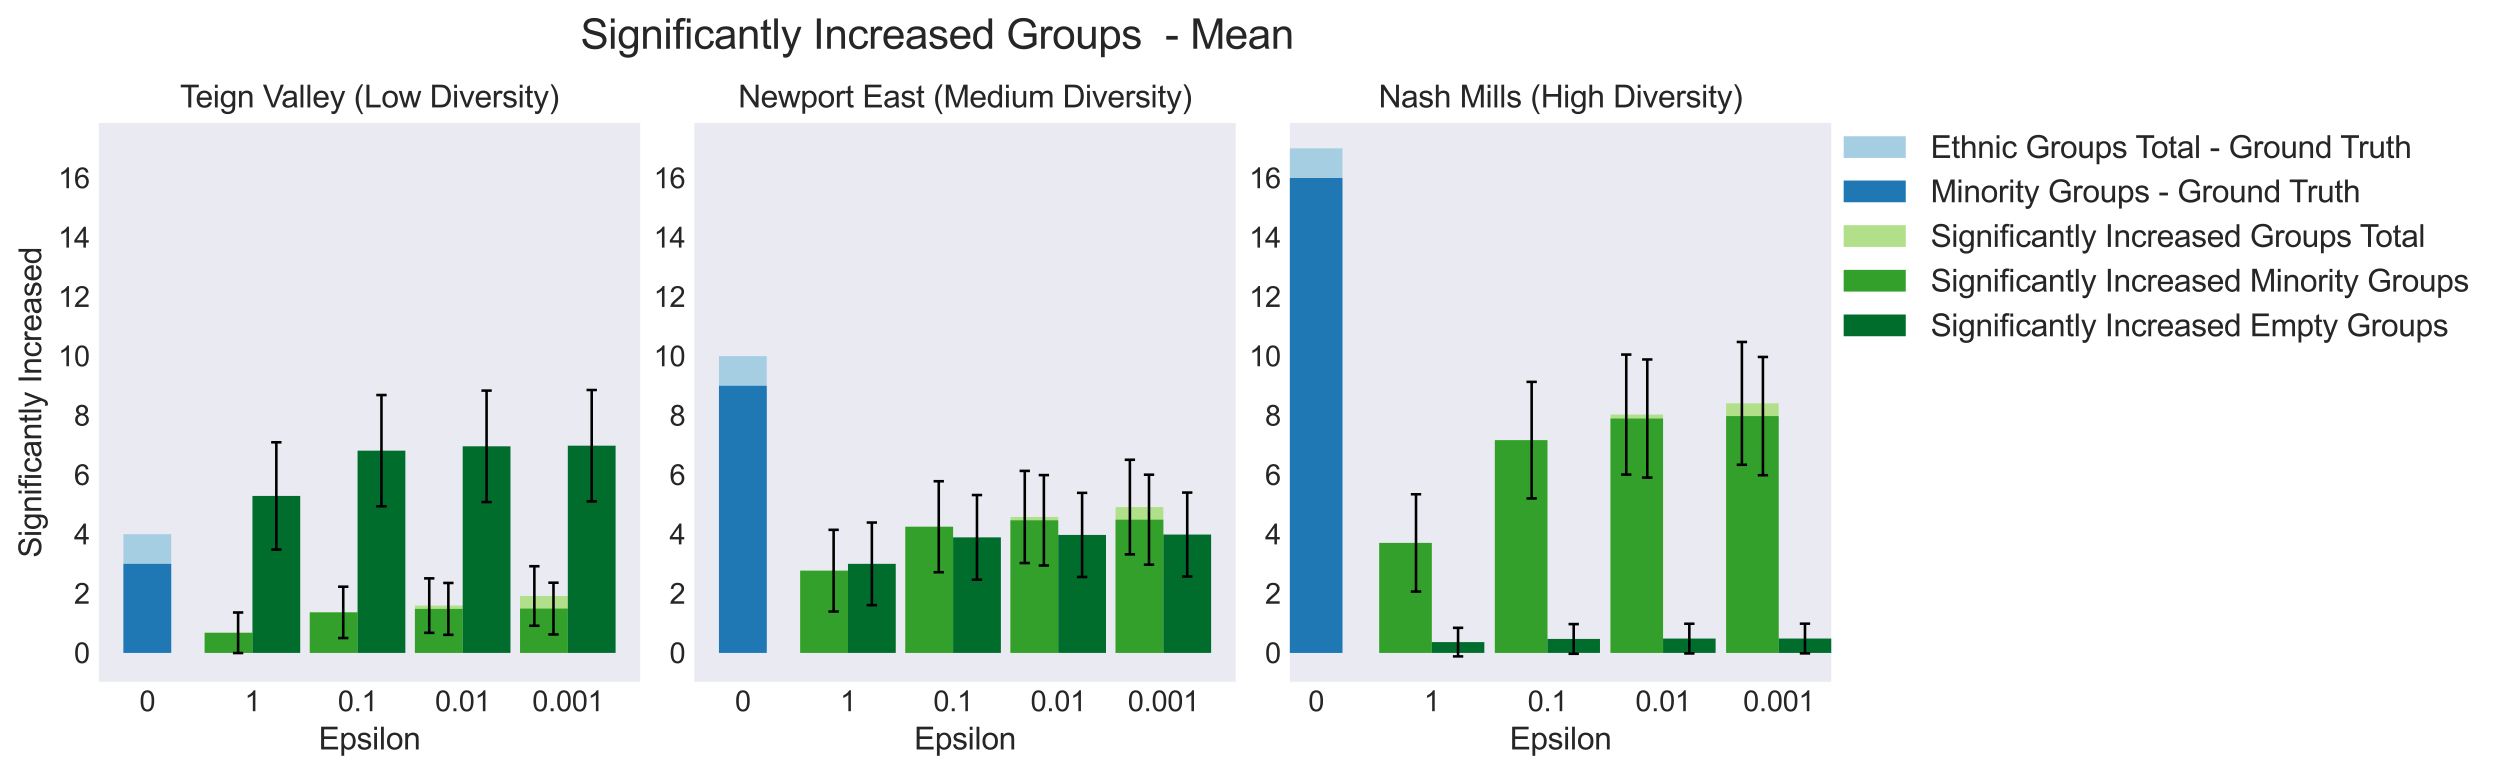 <?xml version="1.0" encoding="utf-8" standalone="no"?>
<!DOCTYPE svg PUBLIC "-//W3C//DTD SVG 1.1//EN"
  "http://www.w3.org/Graphics/SVG/1.1/DTD/svg11.dtd">
<svg xmlns:xlink="http://www.w3.org/1999/xlink" width="966.273pt" height="299.254pt" viewBox="0 0 966.273 299.254" xmlns="http://www.w3.org/2000/svg" version="1.1">
 <defs>
  <style type="text/css">*{stroke-linejoin: round; stroke-linecap: butt}</style>
 </defs>
 <g id="figure_1">
  <g id="patch_1">
   <path d="M 0 299.254 
L 966.273 299.254 
L 966.273 0 
L 0 0 
z
" style="fill: #ffffff"/>
  </g>
  <g id="axes_1">
   <g id="patch_2">
    <path d="M 38.195 263.52 
L 247.445 263.52 
L 247.445 47.52 
L 38.195 47.52 
z
" style="fill: #eaeaf2"/>
   </g>
   <g id="matplotlib.axis_1">
    <g id="xtick_1">
     <g id="text_1">
      <!-- 0 -->
      <g style="fill: #262626" transform="translate(53.882 274.894) scale(0.11 -0.11)">
       <defs>
        <path id="ArialMT-30" d="M 266 2259 
Q 266 3072 433 3567 
Q 600 4063 929 4331 
Q 1259 4600 1759 4600 
Q 2128 4600 2406 4451 
Q 2684 4303 2865 4023 
Q 3047 3744 3150 3342 
Q 3253 2941 3253 2259 
Q 3253 1453 3087 958 
Q 2922 463 2592 192 
Q 2263 -78 1759 -78 
Q 1097 -78 719 397 
Q 266 969 266 2259 
z
M 844 2259 
Q 844 1131 1108 757 
Q 1372 384 1759 384 
Q 2147 384 2411 759 
Q 2675 1134 2675 2259 
Q 2675 3391 2411 3762 
Q 2147 4134 1753 4134 
Q 1366 4134 1134 3806 
Q 844 3388 844 2259 
z
" transform="scale(0.016)"/>
       </defs>
       <use xlink:href="#ArialMT-30"/>
      </g>
     </g>
    </g>
    <g id="xtick_2">
     <g id="text_2">
      <!-- 1 -->
      <g style="fill: #262626" transform="translate(94.514 274.894) scale(0.11 -0.11)">
       <defs>
        <path id="ArialMT-31" d="M 2384 0 
L 1822 0 
L 1822 3584 
Q 1619 3391 1289 3197 
Q 959 3003 697 2906 
L 697 3450 
Q 1169 3672 1522 3987 
Q 1875 4303 2022 4600 
L 2384 4600 
L 2384 0 
z
" transform="scale(0.016)"/>
       </defs>
       <use xlink:href="#ArialMT-31"/>
      </g>
     </g>
    </g>
    <g id="xtick_3">
     <g id="text_3">
      <!-- 0.1 -->
      <g style="fill: #262626" transform="translate(130.558 274.894) scale(0.11 -0.11)">
       <defs>
        <path id="ArialMT-2e" d="M 581 0 
L 581 641 
L 1222 641 
L 1222 0 
L 581 0 
z
" transform="scale(0.016)"/>
       </defs>
       <use xlink:href="#ArialMT-30"/>
       <use xlink:href="#ArialMT-2e" x="55.615"/>
       <use xlink:href="#ArialMT-31" x="83.398"/>
      </g>
     </g>
    </g>
    <g id="xtick_4">
     <g id="text_4">
      <!-- 0.01 -->
      <g style="fill: #262626" transform="translate(168.131 274.894) scale(0.11 -0.11)">
       <use xlink:href="#ArialMT-30"/>
       <use xlink:href="#ArialMT-2e" x="55.615"/>
       <use xlink:href="#ArialMT-30" x="83.398"/>
       <use xlink:href="#ArialMT-31" x="139.014"/>
      </g>
     </g>
    </g>
    <g id="xtick_5">
     <g id="text_5">
      <!-- 0.001 -->
      <g style="fill: #262626" transform="translate(205.703 274.894) scale(0.11 -0.11)">
       <use xlink:href="#ArialMT-30"/>
       <use xlink:href="#ArialMT-2e" x="55.615"/>
       <use xlink:href="#ArialMT-30" x="83.398"/>
       <use xlink:href="#ArialMT-30" x="139.014"/>
       <use xlink:href="#ArialMT-31" x="194.629"/>
      </g>
     </g>
    </g>
    <g id="text_6">
     <!-- Epsilon -->
     <g style="fill: #262626" transform="translate(123.142 289.669) scale(0.12 -0.12)">
      <defs>
       <path id="ArialMT-45" d="M 506 0 
L 506 4581 
L 3819 4581 
L 3819 4041 
L 1113 4041 
L 1113 2638 
L 3647 2638 
L 3647 2100 
L 1113 2100 
L 1113 541 
L 3925 541 
L 3925 0 
L 506 0 
z
" transform="scale(0.016)"/>
       <path id="ArialMT-70" d="M 422 -1272 
L 422 3319 
L 934 3319 
L 934 2888 
Q 1116 3141 1344 3267 
Q 1572 3394 1897 3394 
Q 2322 3394 2647 3175 
Q 2972 2956 3137 2557 
Q 3303 2159 3303 1684 
Q 3303 1175 3120 767 
Q 2938 359 2589 142 
Q 2241 -75 1856 -75 
Q 1575 -75 1351 44 
Q 1128 163 984 344 
L 984 -1272 
L 422 -1272 
z
M 931 1641 
Q 931 1000 1190 694 
Q 1450 388 1819 388 
Q 2194 388 2461 705 
Q 2728 1022 2728 1688 
Q 2728 2322 2467 2637 
Q 2206 2953 1844 2953 
Q 1484 2953 1207 2617 
Q 931 2281 931 1641 
z
" transform="scale(0.016)"/>
       <path id="ArialMT-73" d="M 197 991 
L 753 1078 
Q 800 744 1014 566 
Q 1228 388 1613 388 
Q 2000 388 2187 545 
Q 2375 703 2375 916 
Q 2375 1106 2209 1216 
Q 2094 1291 1634 1406 
Q 1016 1563 777 1677 
Q 538 1791 414 1992 
Q 291 2194 291 2438 
Q 291 2659 392 2848 
Q 494 3038 669 3163 
Q 800 3259 1026 3326 
Q 1253 3394 1513 3394 
Q 1903 3394 2198 3281 
Q 2494 3169 2634 2976 
Q 2775 2784 2828 2463 
L 2278 2388 
Q 2241 2644 2061 2787 
Q 1881 2931 1553 2931 
Q 1166 2931 1000 2803 
Q 834 2675 834 2503 
Q 834 2394 903 2306 
Q 972 2216 1119 2156 
Q 1203 2125 1616 2013 
Q 2213 1853 2448 1751 
Q 2684 1650 2818 1456 
Q 2953 1263 2953 975 
Q 2953 694 2789 445 
Q 2625 197 2315 61 
Q 2006 -75 1616 -75 
Q 969 -75 630 194 
Q 291 463 197 991 
z
" transform="scale(0.016)"/>
       <path id="ArialMT-69" d="M 425 3934 
L 425 4581 
L 988 4581 
L 988 3934 
L 425 3934 
z
M 425 0 
L 425 3319 
L 988 3319 
L 988 0 
L 425 0 
z
" transform="scale(0.016)"/>
       <path id="ArialMT-6c" d="M 409 0 
L 409 4581 
L 972 4581 
L 972 0 
L 409 0 
z
" transform="scale(0.016)"/>
       <path id="ArialMT-6f" d="M 213 1659 
Q 213 2581 725 3025 
Q 1153 3394 1769 3394 
Q 2453 3394 2887 2945 
Q 3322 2497 3322 1706 
Q 3322 1066 3130 698 
Q 2938 331 2570 128 
Q 2203 -75 1769 -75 
Q 1072 -75 642 372 
Q 213 819 213 1659 
z
M 791 1659 
Q 791 1022 1069 705 
Q 1347 388 1769 388 
Q 2188 388 2466 706 
Q 2744 1025 2744 1678 
Q 2744 2294 2464 2611 
Q 2184 2928 1769 2928 
Q 1347 2928 1069 2612 
Q 791 2297 791 1659 
z
" transform="scale(0.016)"/>
       <path id="ArialMT-6e" d="M 422 0 
L 422 3319 
L 928 3319 
L 928 2847 
Q 1294 3394 1984 3394 
Q 2284 3394 2536 3286 
Q 2788 3178 2913 3003 
Q 3038 2828 3088 2588 
Q 3119 2431 3119 2041 
L 3119 0 
L 2556 0 
L 2556 2019 
Q 2556 2363 2490 2533 
Q 2425 2703 2258 2804 
Q 2091 2906 1866 2906 
Q 1506 2906 1245 2678 
Q 984 2450 984 1813 
L 984 0 
L 422 0 
z
" transform="scale(0.016)"/>
      </defs>
      <use xlink:href="#ArialMT-45"/>
      <use xlink:href="#ArialMT-70" x="66.699"/>
      <use xlink:href="#ArialMT-73" x="122.314"/>
      <use xlink:href="#ArialMT-69" x="172.314"/>
      <use xlink:href="#ArialMT-6c" x="194.531"/>
      <use xlink:href="#ArialMT-6f" x="216.748"/>
      <use xlink:href="#ArialMT-6e" x="272.363"/>
     </g>
    </g>
   </g>
   <g id="matplotlib.axis_2">
    <g id="ytick_1">
     <g id="text_7">
      <!-- 0 -->
      <g style="fill: #262626" transform="translate(28.578 256.292) scale(0.11 -0.11)">
       <use xlink:href="#ArialMT-30"/>
      </g>
     </g>
    </g>
    <g id="ytick_2">
     <g id="text_8">
      <!-- 2 -->
      <g style="fill: #262626" transform="translate(28.578 233.349) scale(0.11 -0.11)">
       <defs>
        <path id="ArialMT-32" d="M 3222 541 
L 3222 0 
L 194 0 
Q 188 203 259 391 
Q 375 700 629 1000 
Q 884 1300 1366 1694 
Q 2113 2306 2375 2664 
Q 2638 3022 2638 3341 
Q 2638 3675 2398 3904 
Q 2159 4134 1775 4134 
Q 1369 4134 1125 3890 
Q 881 3647 878 3216 
L 300 3275 
Q 359 3922 746 4261 
Q 1134 4600 1788 4600 
Q 2447 4600 2831 4234 
Q 3216 3869 3216 3328 
Q 3216 3053 3103 2787 
Q 2991 2522 2730 2228 
Q 2469 1934 1863 1422 
Q 1356 997 1212 845 
Q 1069 694 975 541 
L 3222 541 
z
" transform="scale(0.016)"/>
       </defs>
       <use xlink:href="#ArialMT-32"/>
      </g>
     </g>
    </g>
    <g id="ytick_3">
     <g id="text_9">
      <!-- 4 -->
      <g style="fill: #262626" transform="translate(28.578 210.406) scale(0.11 -0.11)">
       <defs>
        <path id="ArialMT-34" d="M 2069 0 
L 2069 1097 
L 81 1097 
L 81 1613 
L 2172 4581 
L 2631 4581 
L 2631 1613 
L 3250 1613 
L 3250 1097 
L 2631 1097 
L 2631 0 
L 2069 0 
z
M 2069 1613 
L 2069 3678 
L 634 1613 
L 2069 1613 
z
" transform="scale(0.016)"/>
       </defs>
       <use xlink:href="#ArialMT-34"/>
      </g>
     </g>
    </g>
    <g id="ytick_4">
     <g id="text_10">
      <!-- 6 -->
      <g style="fill: #262626" transform="translate(28.578 187.462) scale(0.11 -0.11)">
       <defs>
        <path id="ArialMT-36" d="M 3184 3459 
L 2625 3416 
Q 2550 3747 2413 3897 
Q 2184 4138 1850 4138 
Q 1581 4138 1378 3988 
Q 1113 3794 959 3422 
Q 806 3050 800 2363 
Q 1003 2672 1297 2822 
Q 1591 2972 1913 2972 
Q 2475 2972 2870 2558 
Q 3266 2144 3266 1488 
Q 3266 1056 3080 686 
Q 2894 316 2569 119 
Q 2244 -78 1831 -78 
Q 1128 -78 684 439 
Q 241 956 241 2144 
Q 241 3472 731 4075 
Q 1159 4600 1884 4600 
Q 2425 4600 2770 4297 
Q 3116 3994 3184 3459 
z
M 888 1484 
Q 888 1194 1011 928 
Q 1134 663 1356 523 
Q 1578 384 1822 384 
Q 2178 384 2434 671 
Q 2691 959 2691 1453 
Q 2691 1928 2437 2201 
Q 2184 2475 1800 2475 
Q 1419 2475 1153 2201 
Q 888 1928 888 1484 
z
" transform="scale(0.016)"/>
       </defs>
       <use xlink:href="#ArialMT-36"/>
      </g>
     </g>
    </g>
    <g id="ytick_5">
     <g id="text_11">
      <!-- 8 -->
      <g style="fill: #262626" transform="translate(28.578 164.519) scale(0.11 -0.11)">
       <defs>
        <path id="ArialMT-38" d="M 1131 2484 
Q 781 2613 612 2850 
Q 444 3088 444 3419 
Q 444 3919 803 4259 
Q 1163 4600 1759 4600 
Q 2359 4600 2725 4251 
Q 3091 3903 3091 3403 
Q 3091 3084 2923 2848 
Q 2756 2613 2416 2484 
Q 2838 2347 3058 2040 
Q 3278 1734 3278 1309 
Q 3278 722 2862 322 
Q 2447 -78 1769 -78 
Q 1091 -78 675 323 
Q 259 725 259 1325 
Q 259 1772 486 2073 
Q 713 2375 1131 2484 
z
M 1019 3438 
Q 1019 3113 1228 2906 
Q 1438 2700 1772 2700 
Q 2097 2700 2305 2904 
Q 2513 3109 2513 3406 
Q 2513 3716 2298 3927 
Q 2084 4138 1766 4138 
Q 1444 4138 1231 3931 
Q 1019 3725 1019 3438 
z
M 838 1322 
Q 838 1081 952 856 
Q 1066 631 1291 507 
Q 1516 384 1775 384 
Q 2178 384 2440 643 
Q 2703 903 2703 1303 
Q 2703 1709 2433 1975 
Q 2163 2241 1756 2241 
Q 1359 2241 1098 1978 
Q 838 1716 838 1322 
z
" transform="scale(0.016)"/>
       </defs>
       <use xlink:href="#ArialMT-38"/>
      </g>
     </g>
    </g>
    <g id="ytick_6">
     <g id="text_12">
      <!-- 10 -->
      <g style="fill: #262626" transform="translate(22.461 141.576) scale(0.11 -0.11)">
       <use xlink:href="#ArialMT-31"/>
       <use xlink:href="#ArialMT-30" x="55.615"/>
      </g>
     </g>
    </g>
    <g id="ytick_7">
     <g id="text_13">
      <!-- 12 -->
      <g style="fill: #262626" transform="translate(22.461 118.633) scale(0.11 -0.11)">
       <use xlink:href="#ArialMT-31"/>
       <use xlink:href="#ArialMT-32" x="55.615"/>
      </g>
     </g>
    </g>
    <g id="ytick_8">
     <g id="text_14">
      <!-- 14 -->
      <g style="fill: #262626" transform="translate(22.461 95.69) scale(0.11 -0.11)">
       <use xlink:href="#ArialMT-31"/>
       <use xlink:href="#ArialMT-34" x="55.615"/>
      </g>
     </g>
    </g>
    <g id="ytick_9">
     <g id="text_15">
      <!-- 16 -->
      <g style="fill: #262626" transform="translate(22.461 72.747) scale(0.11 -0.11)">
       <use xlink:href="#ArialMT-31"/>
       <use xlink:href="#ArialMT-36" x="55.615"/>
      </g>
     </g>
    </g>
    <g id="text_16">
     <!-- Significantly Increased -->
     <g style="fill: #262626" transform="translate(15.936 215.549) rotate(-90) scale(0.12 -0.12)">
      <defs>
       <path id="ArialMT-53" d="M 288 1472 
L 859 1522 
Q 900 1178 1048 958 
Q 1197 738 1509 602 
Q 1822 466 2213 466 
Q 2559 466 2825 569 
Q 3091 672 3220 851 
Q 3350 1031 3350 1244 
Q 3350 1459 3225 1620 
Q 3100 1781 2813 1891 
Q 2628 1963 1997 2114 
Q 1366 2266 1113 2400 
Q 784 2572 623 2826 
Q 463 3081 463 3397 
Q 463 3744 659 4045 
Q 856 4347 1234 4503 
Q 1613 4659 2075 4659 
Q 2584 4659 2973 4495 
Q 3363 4331 3572 4012 
Q 3781 3694 3797 3291 
L 3216 3247 
Q 3169 3681 2898 3903 
Q 2628 4125 2100 4125 
Q 1550 4125 1298 3923 
Q 1047 3722 1047 3438 
Q 1047 3191 1225 3031 
Q 1400 2872 2139 2705 
Q 2878 2538 3153 2413 
Q 3553 2228 3743 1945 
Q 3934 1663 3934 1294 
Q 3934 928 3725 604 
Q 3516 281 3123 101 
Q 2731 -78 2241 -78 
Q 1619 -78 1198 103 
Q 778 284 539 648 
Q 300 1013 288 1472 
z
" transform="scale(0.016)"/>
       <path id="ArialMT-67" d="M 319 -275 
L 866 -356 
Q 900 -609 1056 -725 
Q 1266 -881 1628 -881 
Q 2019 -881 2231 -725 
Q 2444 -569 2519 -288 
Q 2563 -116 2559 434 
Q 2191 0 1641 0 
Q 956 0 581 494 
Q 206 988 206 1678 
Q 206 2153 378 2554 
Q 550 2956 876 3175 
Q 1203 3394 1644 3394 
Q 2231 3394 2613 2919 
L 2613 3319 
L 3131 3319 
L 3131 450 
Q 3131 -325 2973 -648 
Q 2816 -972 2473 -1159 
Q 2131 -1347 1631 -1347 
Q 1038 -1347 672 -1080 
Q 306 -813 319 -275 
z
M 784 1719 
Q 784 1066 1043 766 
Q 1303 466 1694 466 
Q 2081 466 2343 764 
Q 2606 1063 2606 1700 
Q 2606 2309 2336 2618 
Q 2066 2928 1684 2928 
Q 1309 2928 1046 2623 
Q 784 2319 784 1719 
z
" transform="scale(0.016)"/>
       <path id="ArialMT-66" d="M 556 0 
L 556 2881 
L 59 2881 
L 59 3319 
L 556 3319 
L 556 3672 
Q 556 4006 616 4169 
Q 697 4388 901 4523 
Q 1106 4659 1475 4659 
Q 1713 4659 2000 4603 
L 1916 4113 
Q 1741 4144 1584 4144 
Q 1328 4144 1222 4034 
Q 1116 3925 1116 3625 
L 1116 3319 
L 1763 3319 
L 1763 2881 
L 1116 2881 
L 1116 0 
L 556 0 
z
" transform="scale(0.016)"/>
       <path id="ArialMT-63" d="M 2588 1216 
L 3141 1144 
Q 3050 572 2676 248 
Q 2303 -75 1759 -75 
Q 1078 -75 664 370 
Q 250 816 250 1647 
Q 250 2184 428 2587 
Q 606 2991 970 3192 
Q 1334 3394 1763 3394 
Q 2303 3394 2647 3120 
Q 2991 2847 3088 2344 
L 2541 2259 
Q 2463 2594 2264 2762 
Q 2066 2931 1784 2931 
Q 1359 2931 1093 2626 
Q 828 2322 828 1663 
Q 828 994 1084 691 
Q 1341 388 1753 388 
Q 2084 388 2306 591 
Q 2528 794 2588 1216 
z
" transform="scale(0.016)"/>
       <path id="ArialMT-61" d="M 2588 409 
Q 2275 144 1986 34 
Q 1697 -75 1366 -75 
Q 819 -75 525 192 
Q 231 459 231 875 
Q 231 1119 342 1320 
Q 453 1522 633 1644 
Q 813 1766 1038 1828 
Q 1203 1872 1538 1913 
Q 2219 1994 2541 2106 
Q 2544 2222 2544 2253 
Q 2544 2597 2384 2738 
Q 2169 2928 1744 2928 
Q 1347 2928 1158 2789 
Q 969 2650 878 2297 
L 328 2372 
Q 403 2725 575 2942 
Q 747 3159 1072 3276 
Q 1397 3394 1825 3394 
Q 2250 3394 2515 3294 
Q 2781 3194 2906 3042 
Q 3031 2891 3081 2659 
Q 3109 2516 3109 2141 
L 3109 1391 
Q 3109 606 3145 398 
Q 3181 191 3288 0 
L 2700 0 
Q 2613 175 2588 409 
z
M 2541 1666 
Q 2234 1541 1622 1453 
Q 1275 1403 1131 1340 
Q 988 1278 909 1158 
Q 831 1038 831 891 
Q 831 666 1001 516 
Q 1172 366 1500 366 
Q 1825 366 2078 508 
Q 2331 650 2450 897 
Q 2541 1088 2541 1459 
L 2541 1666 
z
" transform="scale(0.016)"/>
       <path id="ArialMT-74" d="M 1650 503 
L 1731 6 
Q 1494 -44 1306 -44 
Q 1000 -44 831 53 
Q 663 150 594 308 
Q 525 466 525 972 
L 525 2881 
L 113 2881 
L 113 3319 
L 525 3319 
L 525 4141 
L 1084 4478 
L 1084 3319 
L 1650 3319 
L 1650 2881 
L 1084 2881 
L 1084 941 
Q 1084 700 1114 631 
Q 1144 563 1211 522 
Q 1278 481 1403 481 
Q 1497 481 1650 503 
z
" transform="scale(0.016)"/>
       <path id="ArialMT-79" d="M 397 -1278 
L 334 -750 
Q 519 -800 656 -800 
Q 844 -800 956 -737 
Q 1069 -675 1141 -563 
Q 1194 -478 1313 -144 
Q 1328 -97 1363 -6 
L 103 3319 
L 709 3319 
L 1400 1397 
Q 1534 1031 1641 628 
Q 1738 1016 1872 1384 
L 2581 3319 
L 3144 3319 
L 1881 -56 
Q 1678 -603 1566 -809 
Q 1416 -1088 1222 -1217 
Q 1028 -1347 759 -1347 
Q 597 -1347 397 -1278 
z
" transform="scale(0.016)"/>
       <path id="ArialMT-20" transform="scale(0.016)"/>
       <path id="ArialMT-49" d="M 597 0 
L 597 4581 
L 1203 4581 
L 1203 0 
L 597 0 
z
" transform="scale(0.016)"/>
       <path id="ArialMT-72" d="M 416 0 
L 416 3319 
L 922 3319 
L 922 2816 
Q 1116 3169 1280 3281 
Q 1444 3394 1641 3394 
Q 1925 3394 2219 3213 
L 2025 2691 
Q 1819 2813 1613 2813 
Q 1428 2813 1281 2702 
Q 1134 2591 1072 2394 
Q 978 2094 978 1738 
L 978 0 
L 416 0 
z
" transform="scale(0.016)"/>
       <path id="ArialMT-65" d="M 2694 1069 
L 3275 997 
Q 3138 488 2766 206 
Q 2394 -75 1816 -75 
Q 1088 -75 661 373 
Q 234 822 234 1631 
Q 234 2469 665 2931 
Q 1097 3394 1784 3394 
Q 2450 3394 2872 2941 
Q 3294 2488 3294 1666 
Q 3294 1616 3291 1516 
L 816 1516 
Q 847 969 1125 678 
Q 1403 388 1819 388 
Q 2128 388 2347 550 
Q 2566 713 2694 1069 
z
M 847 1978 
L 2700 1978 
Q 2663 2397 2488 2606 
Q 2219 2931 1791 2931 
Q 1403 2931 1139 2672 
Q 875 2413 847 1978 
z
" transform="scale(0.016)"/>
       <path id="ArialMT-64" d="M 2575 0 
L 2575 419 
Q 2259 -75 1647 -75 
Q 1250 -75 917 144 
Q 584 363 401 755 
Q 219 1147 219 1656 
Q 219 2153 384 2558 
Q 550 2963 881 3178 
Q 1213 3394 1622 3394 
Q 1922 3394 2156 3267 
Q 2391 3141 2538 2938 
L 2538 4581 
L 3097 4581 
L 3097 0 
L 2575 0 
z
M 797 1656 
Q 797 1019 1065 703 
Q 1334 388 1700 388 
Q 2069 388 2326 689 
Q 2584 991 2584 1609 
Q 2584 2291 2321 2609 
Q 2059 2928 1675 2928 
Q 1300 2928 1048 2622 
Q 797 2316 797 1656 
z
" transform="scale(0.016)"/>
      </defs>
      <use xlink:href="#ArialMT-53"/>
      <use xlink:href="#ArialMT-69" x="66.699"/>
      <use xlink:href="#ArialMT-67" x="88.916"/>
      <use xlink:href="#ArialMT-6e" x="144.531"/>
      <use xlink:href="#ArialMT-69" x="200.146"/>
      <use xlink:href="#ArialMT-66" x="222.363"/>
      <use xlink:href="#ArialMT-69" x="250.146"/>
      <use xlink:href="#ArialMT-63" x="272.363"/>
      <use xlink:href="#ArialMT-61" x="322.363"/>
      <use xlink:href="#ArialMT-6e" x="377.979"/>
      <use xlink:href="#ArialMT-74" x="433.594"/>
      <use xlink:href="#ArialMT-6c" x="461.377"/>
      <use xlink:href="#ArialMT-79" x="483.594"/>
      <use xlink:href="#ArialMT-20" x="533.594"/>
      <use xlink:href="#ArialMT-49" x="561.377"/>
      <use xlink:href="#ArialMT-6e" x="589.16"/>
      <use xlink:href="#ArialMT-63" x="644.775"/>
      <use xlink:href="#ArialMT-72" x="694.775"/>
      <use xlink:href="#ArialMT-65" x="728.076"/>
      <use xlink:href="#ArialMT-61" x="783.691"/>
      <use xlink:href="#ArialMT-73" x="839.307"/>
      <use xlink:href="#ArialMT-65" x="889.307"/>
      <use xlink:href="#ArialMT-64" x="944.922"/>
     </g>
    </g>
   </g>
   <g id="patch_3">
    <path d="M 47.707 252.355 
L 66.175 252.355 
L 66.175 206.469 
L 47.707 206.469 
z
" clip-path="url(#pee6e95e013)" style="fill: #a6cee3"/>
   </g>
   <g id="patch_4">
    <path d="M 47.707 252.355 
L 66.175 252.355 
L 66.175 217.94 
L 47.707 217.94 
z
" clip-path="url(#pee6e95e013)" style="fill: #1f78b4"/>
   </g>
   <g id="patch_5">
    <path d="M 79.103 252.355 
L 97.572 252.355 
L 97.572 244.566 
L 79.103 244.566 
z
" clip-path="url(#pee6e95e013)" style="fill: #b2df8a"/>
   </g>
   <g id="patch_6">
    <path d="M 79.103 252.355 
L 97.572 252.355 
L 97.572 244.566 
L 79.103 244.566 
z
" clip-path="url(#pee6e95e013)" style="fill: #33a02c"/>
   </g>
   <g id="patch_7">
    <path d="M 97.572 252.355 
L 116.041 252.355 
L 116.041 191.682 
L 97.572 191.682 
z
" clip-path="url(#pee6e95e013)" style="fill: #006d2c"/>
   </g>
   <g id="patch_8">
    <path d="M 119.734 252.355 
L 138.203 252.355 
L 138.203 236.685 
L 119.734 236.685 
z
" clip-path="url(#pee6e95e013)" style="fill: #b2df8a"/>
   </g>
   <g id="patch_9">
    <path d="M 119.734 252.355 
L 138.203 252.355 
L 138.203 236.685 
L 119.734 236.685 
z
" clip-path="url(#pee6e95e013)" style="fill: #33a02c"/>
   </g>
   <g id="patch_10">
    <path d="M 138.203 252.355 
L 156.672 252.355 
L 156.672 174.188 
L 138.203 174.188 
z
" clip-path="url(#pee6e95e013)" style="fill: #006d2c"/>
   </g>
   <g id="patch_11">
    <path d="M 160.366 252.355 
L 178.834 252.355 
L 178.834 234.069 
L 160.366 234.069 
z
" clip-path="url(#pee6e95e013)" style="fill: #b2df8a"/>
   </g>
   <g id="patch_12">
    <path d="M 160.366 252.355 
L 178.834 252.355 
L 178.834 235.343 
L 160.366 235.343 
z
" clip-path="url(#pee6e95e013)" style="fill: #33a02c"/>
   </g>
   <g id="patch_13">
    <path d="M 178.834 252.355 
L 197.303 252.355 
L 197.303 172.501 
L 178.834 172.501 
z
" clip-path="url(#pee6e95e013)" style="fill: #006d2c"/>
   </g>
   <g id="patch_14">
    <path d="M 200.997 252.355 
L 219.465 252.355 
L 219.465 230.353 
L 200.997 230.353 
z
" clip-path="url(#pee6e95e013)" style="fill: #b2df8a"/>
   </g>
   <g id="patch_15">
    <path d="M 200.997 252.355 
L 219.465 252.355 
L 219.465 235.217 
L 200.997 235.217 
z
" clip-path="url(#pee6e95e013)" style="fill: #33a02c"/>
   </g>
   <g id="patch_16">
    <path d="M 219.465 252.355 
L 237.934 252.355 
L 237.934 172.261 
L 219.465 172.261 
z
" clip-path="url(#pee6e95e013)" style="fill: #006d2c"/>
   </g>
   <g id="LineCollection_1">
    <path d="M 92.031 252.401 
L 92.031 236.731 
" clip-path="url(#pee6e95e013)" style="fill: none; stroke: #000000"/>
   </g>
   <g id="line2d_1">
    <defs>
     <path id="m796511f50f" d="M 2 0 
L -2 -0 
" style="stroke: #000000"/>
    </defs>
    <g clip-path="url(#pee6e95e013)">
     <use xlink:href="#m796511f50f" x="92.031" y="252.401" style="stroke: #000000"/>
    </g>
   </g>
   <g id="line2d_2">
    <g clip-path="url(#pee6e95e013)">
     <use xlink:href="#m796511f50f" x="92.031" y="236.731" style="stroke: #000000"/>
    </g>
   </g>
   <g id="LineCollection_2">
    <path d="M 106.806 212.41 
L 106.806 170.954 
" clip-path="url(#pee6e95e013)" style="fill: none; stroke: #000000"/>
   </g>
   <g id="line2d_3">
    <g clip-path="url(#pee6e95e013)">
     <use xlink:href="#m796511f50f" x="106.806" y="212.41" style="stroke: #000000"/>
    </g>
   </g>
   <g id="line2d_4">
    <g clip-path="url(#pee6e95e013)">
     <use xlink:href="#m796511f50f" x="106.806" y="170.954" style="stroke: #000000"/>
    </g>
   </g>
   <g id="LineCollection_3">
    <path d="M 132.663 246.612 
L 132.663 226.758 
" clip-path="url(#pee6e95e013)" style="fill: none; stroke: #000000"/>
   </g>
   <g id="line2d_5">
    <g clip-path="url(#pee6e95e013)">
     <use xlink:href="#m796511f50f" x="132.663" y="246.612" style="stroke: #000000"/>
    </g>
   </g>
   <g id="line2d_6">
    <g clip-path="url(#pee6e95e013)">
     <use xlink:href="#m796511f50f" x="132.663" y="226.758" style="stroke: #000000"/>
    </g>
   </g>
   <g id="LineCollection_4">
    <path d="M 147.437 195.689 
L 147.437 152.687 
" clip-path="url(#pee6e95e013)" style="fill: none; stroke: #000000"/>
   </g>
   <g id="line2d_7">
    <g clip-path="url(#pee6e95e013)">
     <use xlink:href="#m796511f50f" x="147.437" y="195.689" style="stroke: #000000"/>
    </g>
   </g>
   <g id="line2d_8">
    <g clip-path="url(#pee6e95e013)">
     <use xlink:href="#m796511f50f" x="147.437" y="152.687" style="stroke: #000000"/>
    </g>
   </g>
   <g id="LineCollection_5">
    <path d="M 165.906 244.596 
L 165.906 223.543 
" clip-path="url(#pee6e95e013)" style="fill: none; stroke: #000000"/>
   </g>
   <g id="line2d_9">
    <g clip-path="url(#pee6e95e013)">
     <use xlink:href="#m796511f50f" x="165.906" y="244.596" style="stroke: #000000"/>
    </g>
   </g>
   <g id="line2d_10">
    <g clip-path="url(#pee6e95e013)">
     <use xlink:href="#m796511f50f" x="165.906" y="223.543" style="stroke: #000000"/>
    </g>
   </g>
   <g id="LineCollection_6">
    <path d="M 173.294 245.36 
L 173.294 225.326 
" clip-path="url(#pee6e95e013)" style="fill: none; stroke: #000000"/>
   </g>
   <g id="line2d_11">
    <g clip-path="url(#pee6e95e013)">
     <use xlink:href="#m796511f50f" x="173.294" y="245.36" style="stroke: #000000"/>
    </g>
   </g>
   <g id="line2d_12">
    <g clip-path="url(#pee6e95e013)">
     <use xlink:href="#m796511f50f" x="173.294" y="225.326" style="stroke: #000000"/>
    </g>
   </g>
   <g id="LineCollection_7">
    <path d="M 188.069 194.033 
L 188.069 150.97 
" clip-path="url(#pee6e95e013)" style="fill: none; stroke: #000000"/>
   </g>
   <g id="line2d_13">
    <g clip-path="url(#pee6e95e013)">
     <use xlink:href="#m796511f50f" x="188.069" y="194.033" style="stroke: #000000"/>
    </g>
   </g>
   <g id="line2d_14">
    <g clip-path="url(#pee6e95e013)">
     <use xlink:href="#m796511f50f" x="188.069" y="150.97" style="stroke: #000000"/>
    </g>
   </g>
   <g id="LineCollection_8">
    <path d="M 206.537 241.86 
L 206.537 218.845 
" clip-path="url(#pee6e95e013)" style="fill: none; stroke: #000000"/>
   </g>
   <g id="line2d_15">
    <g clip-path="url(#pee6e95e013)">
     <use xlink:href="#m796511f50f" x="206.537" y="241.86" style="stroke: #000000"/>
    </g>
   </g>
   <g id="line2d_16">
    <g clip-path="url(#pee6e95e013)">
     <use xlink:href="#m796511f50f" x="206.537" y="218.845" style="stroke: #000000"/>
    </g>
   </g>
   <g id="LineCollection_9">
    <path d="M 213.925 245.222 
L 213.925 225.211 
" clip-path="url(#pee6e95e013)" style="fill: none; stroke: #000000"/>
   </g>
   <g id="line2d_17">
    <g clip-path="url(#pee6e95e013)">
     <use xlink:href="#m796511f50f" x="213.925" y="245.222" style="stroke: #000000"/>
    </g>
   </g>
   <g id="line2d_18">
    <g clip-path="url(#pee6e95e013)">
     <use xlink:href="#m796511f50f" x="213.925" y="225.211" style="stroke: #000000"/>
    </g>
   </g>
   <g id="LineCollection_10">
    <path d="M 228.7 193.781 
L 228.7 150.74 
" clip-path="url(#pee6e95e013)" style="fill: none; stroke: #000000"/>
   </g>
   <g id="line2d_19">
    <g clip-path="url(#pee6e95e013)">
     <use xlink:href="#m796511f50f" x="228.7" y="193.781" style="stroke: #000000"/>
    </g>
   </g>
   <g id="line2d_20">
    <g clip-path="url(#pee6e95e013)">
     <use xlink:href="#m796511f50f" x="228.7" y="150.74" style="stroke: #000000"/>
    </g>
   </g>
   <g id="patch_17">
    <path d="M 38.195 263.52 
L 38.195 47.52 
" style="fill: none"/>
   </g>
   <g id="patch_18">
    <path d="M 247.445 263.52 
L 247.445 47.52 
" style="fill: none"/>
   </g>
   <g id="patch_19">
    <path d="M 38.195 263.52 
L 247.445 263.52 
" style="fill: none"/>
   </g>
   <g id="patch_20">
    <path d="M 38.195 47.52 
L 247.445 47.52 
" style="fill: none"/>
   </g>
   <g id="text_17">
    <!-- Teign Valley (Low Diversity) -->
    <g style="fill: #262626" transform="translate(69.578 41.52) scale(0.12 -0.12)">
     <defs>
      <path id="ArialMT-54" d="M 1659 0 
L 1659 4041 
L 150 4041 
L 150 4581 
L 3781 4581 
L 3781 4041 
L 2266 4041 
L 2266 0 
L 1659 0 
z
" transform="scale(0.016)"/>
      <path id="ArialMT-56" d="M 1803 0 
L 28 4581 
L 684 4581 
L 1875 1253 
Q 2019 853 2116 503 
Q 2222 878 2363 1253 
L 3600 4581 
L 4219 4581 
L 2425 0 
L 1803 0 
z
" transform="scale(0.016)"/>
      <path id="ArialMT-28" d="M 1497 -1347 
Q 1031 -759 709 28 
Q 388 816 388 1659 
Q 388 2403 628 3084 
Q 909 3875 1497 4659 
L 1900 4659 
Q 1522 4009 1400 3731 
Q 1209 3300 1100 2831 
Q 966 2247 966 1656 
Q 966 153 1900 -1347 
L 1497 -1347 
z
" transform="scale(0.016)"/>
      <path id="ArialMT-4c" d="M 469 0 
L 469 4581 
L 1075 4581 
L 1075 541 
L 3331 541 
L 3331 0 
L 469 0 
z
" transform="scale(0.016)"/>
      <path id="ArialMT-77" d="M 1034 0 
L 19 3319 
L 600 3319 
L 1128 1403 
L 1325 691 
Q 1338 744 1497 1375 
L 2025 3319 
L 2603 3319 
L 3100 1394 
L 3266 759 
L 3456 1400 
L 4025 3319 
L 4572 3319 
L 3534 0 
L 2950 0 
L 2422 1988 
L 2294 2553 
L 1622 0 
L 1034 0 
z
" transform="scale(0.016)"/>
      <path id="ArialMT-44" d="M 494 0 
L 494 4581 
L 2072 4581 
Q 2606 4581 2888 4516 
Q 3281 4425 3559 4188 
Q 3922 3881 4101 3404 
Q 4281 2928 4281 2316 
Q 4281 1794 4159 1391 
Q 4038 988 3847 723 
Q 3656 459 3429 307 
Q 3203 156 2883 78 
Q 2563 0 2147 0 
L 494 0 
z
M 1100 541 
L 2078 541 
Q 2531 541 2789 625 
Q 3047 709 3200 863 
Q 3416 1078 3536 1442 
Q 3656 1806 3656 2325 
Q 3656 3044 3420 3430 
Q 3184 3816 2847 3947 
Q 2603 4041 2063 4041 
L 1100 4041 
L 1100 541 
z
" transform="scale(0.016)"/>
      <path id="ArialMT-76" d="M 1344 0 
L 81 3319 
L 675 3319 
L 1388 1331 
Q 1503 1009 1600 663 
Q 1675 925 1809 1294 
L 2547 3319 
L 3125 3319 
L 1869 0 
L 1344 0 
z
" transform="scale(0.016)"/>
      <path id="ArialMT-29" d="M 791 -1347 
L 388 -1347 
Q 1322 153 1322 1656 
Q 1322 2244 1188 2822 
Q 1081 3291 891 3722 
Q 769 4003 388 4659 
L 791 4659 
Q 1378 3875 1659 3084 
Q 1900 2403 1900 1659 
Q 1900 816 1576 28 
Q 1253 -759 791 -1347 
z
" transform="scale(0.016)"/>
     </defs>
     <use xlink:href="#ArialMT-54"/>
     <use xlink:href="#ArialMT-65" x="49.959"/>
     <use xlink:href="#ArialMT-69" x="105.574"/>
     <use xlink:href="#ArialMT-67" x="127.791"/>
     <use xlink:href="#ArialMT-6e" x="183.406"/>
     <use xlink:href="#ArialMT-20" x="239.021"/>
     <use xlink:href="#ArialMT-56" x="266.805"/>
     <use xlink:href="#ArialMT-61" x="326.129"/>
     <use xlink:href="#ArialMT-6c" x="381.744"/>
     <use xlink:href="#ArialMT-6c" x="403.961"/>
     <use xlink:href="#ArialMT-65" x="426.178"/>
     <use xlink:href="#ArialMT-79" x="481.793"/>
     <use xlink:href="#ArialMT-20" x="531.793"/>
     <use xlink:href="#ArialMT-28" x="559.576"/>
     <use xlink:href="#ArialMT-4c" x="592.877"/>
     <use xlink:href="#ArialMT-6f" x="648.492"/>
     <use xlink:href="#ArialMT-77" x="704.107"/>
     <use xlink:href="#ArialMT-20" x="776.324"/>
     <use xlink:href="#ArialMT-44" x="804.107"/>
     <use xlink:href="#ArialMT-69" x="876.324"/>
     <use xlink:href="#ArialMT-76" x="898.541"/>
     <use xlink:href="#ArialMT-65" x="948.541"/>
     <use xlink:href="#ArialMT-72" x="1004.156"/>
     <use xlink:href="#ArialMT-73" x="1037.457"/>
     <use xlink:href="#ArialMT-69" x="1087.457"/>
     <use xlink:href="#ArialMT-74" x="1109.674"/>
     <use xlink:href="#ArialMT-79" x="1137.457"/>
     <use xlink:href="#ArialMT-29" x="1187.457"/>
    </g>
   </g>
  </g>
  <g id="axes_2">
   <g id="patch_21">
    <path d="M 268.37 263.52 
L 477.62 263.52 
L 477.62 47.52 
L 268.37 47.52 
z
" style="fill: #eaeaf2"/>
   </g>
   <g id="matplotlib.axis_3">
    <g id="xtick_6">
     <g id="text_18">
      <!-- 0 -->
      <g style="fill: #262626" transform="translate(284.057 274.894) scale(0.11 -0.11)">
       <use xlink:href="#ArialMT-30"/>
      </g>
     </g>
    </g>
    <g id="xtick_7">
     <g id="text_19">
      <!-- 1 -->
      <g style="fill: #262626" transform="translate(324.689 274.894) scale(0.11 -0.11)">
       <use xlink:href="#ArialMT-31"/>
      </g>
     </g>
    </g>
    <g id="xtick_8">
     <g id="text_20">
      <!-- 0.1 -->
      <g style="fill: #262626" transform="translate(360.733 274.894) scale(0.11 -0.11)">
       <use xlink:href="#ArialMT-30"/>
       <use xlink:href="#ArialMT-2e" x="55.615"/>
       <use xlink:href="#ArialMT-31" x="83.398"/>
      </g>
     </g>
    </g>
    <g id="xtick_9">
     <g id="text_21">
      <!-- 0.01 -->
      <g style="fill: #262626" transform="translate(398.306 274.894) scale(0.11 -0.11)">
       <use xlink:href="#ArialMT-30"/>
       <use xlink:href="#ArialMT-2e" x="55.615"/>
       <use xlink:href="#ArialMT-30" x="83.398"/>
       <use xlink:href="#ArialMT-31" x="139.014"/>
      </g>
     </g>
    </g>
    <g id="xtick_10">
     <g id="text_22">
      <!-- 0.001 -->
      <g style="fill: #262626" transform="translate(435.878 274.894) scale(0.11 -0.11)">
       <use xlink:href="#ArialMT-30"/>
       <use xlink:href="#ArialMT-2e" x="55.615"/>
       <use xlink:href="#ArialMT-30" x="83.398"/>
       <use xlink:href="#ArialMT-30" x="139.014"/>
       <use xlink:href="#ArialMT-31" x="194.629"/>
      </g>
     </g>
    </g>
    <g id="text_23">
     <!-- Epsilon -->
     <g style="fill: #262626" transform="translate(353.317 289.669) scale(0.12 -0.12)">
      <use xlink:href="#ArialMT-45"/>
      <use xlink:href="#ArialMT-70" x="66.699"/>
      <use xlink:href="#ArialMT-73" x="122.314"/>
      <use xlink:href="#ArialMT-69" x="172.314"/>
      <use xlink:href="#ArialMT-6c" x="194.531"/>
      <use xlink:href="#ArialMT-6f" x="216.748"/>
      <use xlink:href="#ArialMT-6e" x="272.363"/>
     </g>
    </g>
   </g>
   <g id="matplotlib.axis_4">
    <g id="ytick_10">
     <g id="text_24">
      <!-- 0 -->
      <g style="fill: #262626" transform="translate(258.753 256.292) scale(0.11 -0.11)">
       <use xlink:href="#ArialMT-30"/>
      </g>
     </g>
    </g>
    <g id="ytick_11">
     <g id="text_25">
      <!-- 2 -->
      <g style="fill: #262626" transform="translate(258.753 233.349) scale(0.11 -0.11)">
       <use xlink:href="#ArialMT-32"/>
      </g>
     </g>
    </g>
    <g id="ytick_12">
     <g id="text_26">
      <!-- 4 -->
      <g style="fill: #262626" transform="translate(258.753 210.406) scale(0.11 -0.11)">
       <use xlink:href="#ArialMT-34"/>
      </g>
     </g>
    </g>
    <g id="ytick_13">
     <g id="text_27">
      <!-- 6 -->
      <g style="fill: #262626" transform="translate(258.753 187.462) scale(0.11 -0.11)">
       <use xlink:href="#ArialMT-36"/>
      </g>
     </g>
    </g>
    <g id="ytick_14">
     <g id="text_28">
      <!-- 8 -->
      <g style="fill: #262626" transform="translate(258.753 164.519) scale(0.11 -0.11)">
       <use xlink:href="#ArialMT-38"/>
      </g>
     </g>
    </g>
    <g id="ytick_15">
     <g id="text_29">
      <!-- 10 -->
      <g style="fill: #262626" transform="translate(252.636 141.576) scale(0.11 -0.11)">
       <use xlink:href="#ArialMT-31"/>
       <use xlink:href="#ArialMT-30" x="55.615"/>
      </g>
     </g>
    </g>
    <g id="ytick_16">
     <g id="text_30">
      <!-- 12 -->
      <g style="fill: #262626" transform="translate(252.636 118.633) scale(0.11 -0.11)">
       <use xlink:href="#ArialMT-31"/>
       <use xlink:href="#ArialMT-32" x="55.615"/>
      </g>
     </g>
    </g>
    <g id="ytick_17">
     <g id="text_31">
      <!-- 14 -->
      <g style="fill: #262626" transform="translate(252.636 95.69) scale(0.11 -0.11)">
       <use xlink:href="#ArialMT-31"/>
       <use xlink:href="#ArialMT-34" x="55.615"/>
      </g>
     </g>
    </g>
    <g id="ytick_18">
     <g id="text_32">
      <!-- 16 -->
      <g style="fill: #262626" transform="translate(252.636 72.747) scale(0.11 -0.11)">
       <use xlink:href="#ArialMT-31"/>
       <use xlink:href="#ArialMT-36" x="55.615"/>
      </g>
     </g>
    </g>
   </g>
   <g id="patch_22">
    <path d="M 277.882 252.355 
L 296.35 252.355 
L 296.35 137.639 
L 277.882 137.639 
z
" clip-path="url(#pefa04364ca)" style="fill: #a6cee3"/>
   </g>
   <g id="patch_23">
    <path d="M 277.882 252.355 
L 296.35 252.355 
L 296.35 149.111 
L 277.882 149.111 
z
" clip-path="url(#pefa04364ca)" style="fill: #1f78b4"/>
   </g>
   <g id="patch_24">
    <path d="M 309.278 252.355 
L 327.747 252.355 
L 327.747 220.579 
L 309.278 220.579 
z
" clip-path="url(#pefa04364ca)" style="fill: #b2df8a"/>
   </g>
   <g id="patch_25">
    <path d="M 309.278 252.355 
L 327.747 252.355 
L 327.747 220.579 
L 309.278 220.579 
z
" clip-path="url(#pefa04364ca)" style="fill: #33a02c"/>
   </g>
   <g id="patch_26">
    <path d="M 327.747 252.355 
L 346.216 252.355 
L 346.216 217.929 
L 327.747 217.929 
z
" clip-path="url(#pefa04364ca)" style="fill: #006d2c"/>
   </g>
   <g id="patch_27">
    <path d="M 349.909 252.355 
L 368.378 252.355 
L 368.378 203.589 
L 349.909 203.589 
z
" clip-path="url(#pefa04364ca)" style="fill: #b2df8a"/>
   </g>
   <g id="patch_28">
    <path d="M 349.909 252.355 
L 368.378 252.355 
L 368.378 203.589 
L 349.909 203.589 
z
" clip-path="url(#pefa04364ca)" style="fill: #33a02c"/>
   </g>
   <g id="patch_29">
    <path d="M 368.378 252.355 
L 386.847 252.355 
L 386.847 207.696 
L 368.378 207.696 
z
" clip-path="url(#pefa04364ca)" style="fill: #006d2c"/>
   </g>
   <g id="patch_30">
    <path d="M 390.541 252.355 
L 409.009 252.355 
L 409.009 199.815 
L 390.541 199.815 
z
" clip-path="url(#pefa04364ca)" style="fill: #b2df8a"/>
   </g>
   <g id="patch_31">
    <path d="M 390.541 252.355 
L 409.009 252.355 
L 409.009 201.1 
L 390.541 201.1 
z
" clip-path="url(#pefa04364ca)" style="fill: #33a02c"/>
   </g>
   <g id="patch_32">
    <path d="M 409.009 252.355 
L 427.478 252.355 
L 427.478 206.756 
L 409.009 206.756 
z
" clip-path="url(#pefa04364ca)" style="fill: #006d2c"/>
   </g>
   <g id="patch_33">
    <path d="M 431.172 252.355 
L 449.64 252.355 
L 449.64 195.984 
L 431.172 195.984 
z
" clip-path="url(#pefa04364ca)" style="fill: #b2df8a"/>
   </g>
   <g id="patch_34">
    <path d="M 431.172 252.355 
L 449.64 252.355 
L 449.64 200.859 
L 431.172 200.859 
z
" clip-path="url(#pefa04364ca)" style="fill: #33a02c"/>
   </g>
   <g id="patch_35">
    <path d="M 449.64 252.355 
L 468.109 252.355 
L 468.109 206.606 
L 449.64 206.606 
z
" clip-path="url(#pefa04364ca)" style="fill: #006d2c"/>
   </g>
   <g id="LineCollection_11">
    <path d="M 322.206 236.362 
L 322.206 204.796 
" clip-path="url(#pefa04364ca)" style="fill: none; stroke: #000000"/>
   </g>
   <g id="line2d_21">
    <g clip-path="url(#pefa04364ca)">
     <use xlink:href="#m796511f50f" x="322.206" y="236.362" style="stroke: #000000"/>
    </g>
   </g>
   <g id="line2d_22">
    <g clip-path="url(#pefa04364ca)">
     <use xlink:href="#m796511f50f" x="322.206" y="204.796" style="stroke: #000000"/>
    </g>
   </g>
   <g id="LineCollection_12">
    <path d="M 336.981 233.894 
L 336.981 201.963 
" clip-path="url(#pefa04364ca)" style="fill: none; stroke: #000000"/>
   </g>
   <g id="line2d_23">
    <g clip-path="url(#pefa04364ca)">
     <use xlink:href="#m796511f50f" x="336.981" y="233.894" style="stroke: #000000"/>
    </g>
   </g>
   <g id="line2d_24">
    <g clip-path="url(#pefa04364ca)">
     <use xlink:href="#m796511f50f" x="336.981" y="201.963" style="stroke: #000000"/>
    </g>
   </g>
   <g id="LineCollection_13">
    <path d="M 362.838 221.169 
L 362.838 186.01 
" clip-path="url(#pefa04364ca)" style="fill: none; stroke: #000000"/>
   </g>
   <g id="line2d_25">
    <g clip-path="url(#pefa04364ca)">
     <use xlink:href="#m796511f50f" x="362.838" y="221.169" style="stroke: #000000"/>
    </g>
   </g>
   <g id="line2d_26">
    <g clip-path="url(#pefa04364ca)">
     <use xlink:href="#m796511f50f" x="362.838" y="186.01" style="stroke: #000000"/>
    </g>
   </g>
   <g id="LineCollection_14">
    <path d="M 377.612 224.047 
L 377.612 191.345 
" clip-path="url(#pefa04364ca)" style="fill: none; stroke: #000000"/>
   </g>
   <g id="line2d_27">
    <g clip-path="url(#pefa04364ca)">
     <use xlink:href="#m796511f50f" x="377.612" y="224.047" style="stroke: #000000"/>
    </g>
   </g>
   <g id="line2d_28">
    <g clip-path="url(#pefa04364ca)">
     <use xlink:href="#m796511f50f" x="377.612" y="191.345" style="stroke: #000000"/>
    </g>
   </g>
   <g id="LineCollection_15">
    <path d="M 396.081 217.617 
L 396.081 182.014 
" clip-path="url(#pefa04364ca)" style="fill: none; stroke: #000000"/>
   </g>
   <g id="line2d_29">
    <g clip-path="url(#pefa04364ca)">
     <use xlink:href="#m796511f50f" x="396.081" y="217.617" style="stroke: #000000"/>
    </g>
   </g>
   <g id="line2d_30">
    <g clip-path="url(#pefa04364ca)">
     <use xlink:href="#m796511f50f" x="396.081" y="182.014" style="stroke: #000000"/>
    </g>
   </g>
   <g id="LineCollection_16">
    <path d="M 403.469 218.563 
L 403.469 183.637 
" clip-path="url(#pefa04364ca)" style="fill: none; stroke: #000000"/>
   </g>
   <g id="line2d_31">
    <g clip-path="url(#pefa04364ca)">
     <use xlink:href="#m796511f50f" x="403.469" y="218.563" style="stroke: #000000"/>
    </g>
   </g>
   <g id="line2d_32">
    <g clip-path="url(#pefa04364ca)">
     <use xlink:href="#m796511f50f" x="403.469" y="183.637" style="stroke: #000000"/>
    </g>
   </g>
   <g id="LineCollection_17">
    <path d="M 418.244 223.013 
L 418.244 190.498 
" clip-path="url(#pefa04364ca)" style="fill: none; stroke: #000000"/>
   </g>
   <g id="line2d_33">
    <g clip-path="url(#pefa04364ca)">
     <use xlink:href="#m796511f50f" x="418.244" y="223.013" style="stroke: #000000"/>
    </g>
   </g>
   <g id="line2d_34">
    <g clip-path="url(#pefa04364ca)">
     <use xlink:href="#m796511f50f" x="418.244" y="190.498" style="stroke: #000000"/>
    </g>
   </g>
   <g id="LineCollection_18">
    <path d="M 436.712 214.271 
L 436.712 177.697 
" clip-path="url(#pefa04364ca)" style="fill: none; stroke: #000000"/>
   </g>
   <g id="line2d_35">
    <g clip-path="url(#pefa04364ca)">
     <use xlink:href="#m796511f50f" x="436.712" y="214.271" style="stroke: #000000"/>
    </g>
   </g>
   <g id="line2d_36">
    <g clip-path="url(#pefa04364ca)">
     <use xlink:href="#m796511f50f" x="436.712" y="177.697" style="stroke: #000000"/>
    </g>
   </g>
   <g id="LineCollection_19">
    <path d="M 444.1 218.25 
L 444.1 183.469 
" clip-path="url(#pefa04364ca)" style="fill: none; stroke: #000000"/>
   </g>
   <g id="line2d_37">
    <g clip-path="url(#pefa04364ca)">
     <use xlink:href="#m796511f50f" x="444.1" y="218.25" style="stroke: #000000"/>
    </g>
   </g>
   <g id="line2d_38">
    <g clip-path="url(#pefa04364ca)">
     <use xlink:href="#m796511f50f" x="444.1" y="183.469" style="stroke: #000000"/>
    </g>
   </g>
   <g id="LineCollection_20">
    <path d="M 458.875 222.829 
L 458.875 190.384 
" clip-path="url(#pefa04364ca)" style="fill: none; stroke: #000000"/>
   </g>
   <g id="line2d_39">
    <g clip-path="url(#pefa04364ca)">
     <use xlink:href="#m796511f50f" x="458.875" y="222.829" style="stroke: #000000"/>
    </g>
   </g>
   <g id="line2d_40">
    <g clip-path="url(#pefa04364ca)">
     <use xlink:href="#m796511f50f" x="458.875" y="190.384" style="stroke: #000000"/>
    </g>
   </g>
   <g id="patch_36">
    <path d="M 268.37 263.52 
L 268.37 47.52 
" style="fill: none"/>
   </g>
   <g id="patch_37">
    <path d="M 477.62 263.52 
L 477.62 47.52 
" style="fill: none"/>
   </g>
   <g id="patch_38">
    <path d="M 268.37 263.52 
L 477.62 263.52 
" style="fill: none"/>
   </g>
   <g id="patch_39">
    <path d="M 268.37 47.52 
L 477.62 47.52 
" style="fill: none"/>
   </g>
   <g id="text_33">
    <!-- Newport East (Medium Diversity) -->
    <g style="fill: #262626" transform="translate(285.314 41.52) scale(0.12 -0.12)">
     <defs>
      <path id="ArialMT-4e" d="M 488 0 
L 488 4581 
L 1109 4581 
L 3516 984 
L 3516 4581 
L 4097 4581 
L 4097 0 
L 3475 0 
L 1069 3600 
L 1069 0 
L 488 0 
z
" transform="scale(0.016)"/>
      <path id="ArialMT-4d" d="M 475 0 
L 475 4581 
L 1388 4581 
L 2472 1338 
Q 2622 884 2691 659 
Q 2769 909 2934 1394 
L 4031 4581 
L 4847 4581 
L 4847 0 
L 4263 0 
L 4263 3834 
L 2931 0 
L 2384 0 
L 1059 3900 
L 1059 0 
L 475 0 
z
" transform="scale(0.016)"/>
      <path id="ArialMT-75" d="M 2597 0 
L 2597 488 
Q 2209 -75 1544 -75 
Q 1250 -75 995 37 
Q 741 150 617 320 
Q 494 491 444 738 
Q 409 903 409 1263 
L 409 3319 
L 972 3319 
L 972 1478 
Q 972 1038 1006 884 
Q 1059 663 1231 536 
Q 1403 409 1656 409 
Q 1909 409 2131 539 
Q 2353 669 2445 892 
Q 2538 1116 2538 1541 
L 2538 3319 
L 3100 3319 
L 3100 0 
L 2597 0 
z
" transform="scale(0.016)"/>
      <path id="ArialMT-6d" d="M 422 0 
L 422 3319 
L 925 3319 
L 925 2853 
Q 1081 3097 1340 3245 
Q 1600 3394 1931 3394 
Q 2300 3394 2536 3241 
Q 2772 3088 2869 2813 
Q 3263 3394 3894 3394 
Q 4388 3394 4653 3120 
Q 4919 2847 4919 2278 
L 4919 0 
L 4359 0 
L 4359 2091 
Q 4359 2428 4304 2576 
Q 4250 2725 4106 2815 
Q 3963 2906 3769 2906 
Q 3419 2906 3187 2673 
Q 2956 2441 2956 1928 
L 2956 0 
L 2394 0 
L 2394 2156 
Q 2394 2531 2256 2718 
Q 2119 2906 1806 2906 
Q 1569 2906 1367 2781 
Q 1166 2656 1075 2415 
Q 984 2175 984 1722 
L 984 0 
L 422 0 
z
" transform="scale(0.016)"/>
     </defs>
     <use xlink:href="#ArialMT-4e"/>
     <use xlink:href="#ArialMT-65" x="72.217"/>
     <use xlink:href="#ArialMT-77" x="127.832"/>
     <use xlink:href="#ArialMT-70" x="200.049"/>
     <use xlink:href="#ArialMT-6f" x="255.664"/>
     <use xlink:href="#ArialMT-72" x="311.279"/>
     <use xlink:href="#ArialMT-74" x="344.58"/>
     <use xlink:href="#ArialMT-20" x="372.363"/>
     <use xlink:href="#ArialMT-45" x="400.146"/>
     <use xlink:href="#ArialMT-61" x="466.846"/>
     <use xlink:href="#ArialMT-73" x="522.461"/>
     <use xlink:href="#ArialMT-74" x="572.461"/>
     <use xlink:href="#ArialMT-20" x="600.244"/>
     <use xlink:href="#ArialMT-28" x="628.027"/>
     <use xlink:href="#ArialMT-4d" x="661.328"/>
     <use xlink:href="#ArialMT-65" x="744.629"/>
     <use xlink:href="#ArialMT-64" x="800.244"/>
     <use xlink:href="#ArialMT-69" x="855.859"/>
     <use xlink:href="#ArialMT-75" x="878.076"/>
     <use xlink:href="#ArialMT-6d" x="933.691"/>
     <use xlink:href="#ArialMT-20" x="1016.992"/>
     <use xlink:href="#ArialMT-44" x="1044.775"/>
     <use xlink:href="#ArialMT-69" x="1116.992"/>
     <use xlink:href="#ArialMT-76" x="1139.209"/>
     <use xlink:href="#ArialMT-65" x="1189.209"/>
     <use xlink:href="#ArialMT-72" x="1244.824"/>
     <use xlink:href="#ArialMT-73" x="1278.125"/>
     <use xlink:href="#ArialMT-69" x="1328.125"/>
     <use xlink:href="#ArialMT-74" x="1350.342"/>
     <use xlink:href="#ArialMT-79" x="1378.125"/>
     <use xlink:href="#ArialMT-29" x="1428.125"/>
    </g>
   </g>
  </g>
  <g id="axes_3">
   <g id="patch_40">
    <path d="M 498.545 263.52 
L 707.795 263.52 
L 707.795 47.52 
L 498.545 47.52 
z
" style="fill: #eaeaf2"/>
   </g>
   <g id="matplotlib.axis_5">
    <g id="xtick_11">
     <g id="text_34">
      <!-- 0 -->
      <g style="fill: #262626" transform="translate(505.645 274.894) scale(0.11 -0.11)">
       <use xlink:href="#ArialMT-30"/>
      </g>
     </g>
    </g>
    <g id="xtick_12">
     <g id="text_35">
      <!-- 1 -->
      <g style="fill: #262626" transform="translate(550.339 274.894) scale(0.11 -0.11)">
       <use xlink:href="#ArialMT-31"/>
      </g>
     </g>
    </g>
    <g id="xtick_13">
     <g id="text_36">
      <!-- 0.1 -->
      <g style="fill: #262626" transform="translate(590.446 274.894) scale(0.11 -0.11)">
       <use xlink:href="#ArialMT-30"/>
       <use xlink:href="#ArialMT-2e" x="55.615"/>
       <use xlink:href="#ArialMT-31" x="83.398"/>
      </g>
     </g>
    </g>
    <g id="xtick_14">
     <g id="text_37">
      <!-- 0.01 -->
      <g style="fill: #262626" transform="translate(632.082 274.894) scale(0.11 -0.11)">
       <use xlink:href="#ArialMT-30"/>
       <use xlink:href="#ArialMT-2e" x="55.615"/>
       <use xlink:href="#ArialMT-30" x="83.398"/>
       <use xlink:href="#ArialMT-31" x="139.014"/>
      </g>
     </g>
    </g>
    <g id="xtick_15">
     <g id="text_38">
      <!-- 0.001 -->
      <g style="fill: #262626" transform="translate(673.718 274.894) scale(0.11 -0.11)">
       <use xlink:href="#ArialMT-30"/>
       <use xlink:href="#ArialMT-2e" x="55.615"/>
       <use xlink:href="#ArialMT-30" x="83.398"/>
       <use xlink:href="#ArialMT-30" x="139.014"/>
       <use xlink:href="#ArialMT-31" x="194.629"/>
      </g>
     </g>
    </g>
    <g id="text_39">
     <!-- Epsilon -->
     <g style="fill: #262626" transform="translate(583.492 289.669) scale(0.12 -0.12)">
      <use xlink:href="#ArialMT-45"/>
      <use xlink:href="#ArialMT-70" x="66.699"/>
      <use xlink:href="#ArialMT-73" x="122.314"/>
      <use xlink:href="#ArialMT-69" x="172.314"/>
      <use xlink:href="#ArialMT-6c" x="194.531"/>
      <use xlink:href="#ArialMT-6f" x="216.748"/>
      <use xlink:href="#ArialMT-6e" x="272.363"/>
     </g>
    </g>
   </g>
   <g id="matplotlib.axis_6">
    <g id="ytick_19">
     <g id="text_40">
      <!-- 0 -->
      <g style="fill: #262626" transform="translate(488.928 256.292) scale(0.11 -0.11)">
       <use xlink:href="#ArialMT-30"/>
      </g>
     </g>
    </g>
    <g id="ytick_20">
     <g id="text_41">
      <!-- 2 -->
      <g style="fill: #262626" transform="translate(488.928 233.349) scale(0.11 -0.11)">
       <use xlink:href="#ArialMT-32"/>
      </g>
     </g>
    </g>
    <g id="ytick_21">
     <g id="text_42">
      <!-- 4 -->
      <g style="fill: #262626" transform="translate(488.928 210.406) scale(0.11 -0.11)">
       <use xlink:href="#ArialMT-34"/>
      </g>
     </g>
    </g>
    <g id="ytick_22">
     <g id="text_43">
      <!-- 6 -->
      <g style="fill: #262626" transform="translate(488.928 187.462) scale(0.11 -0.11)">
       <use xlink:href="#ArialMT-36"/>
      </g>
     </g>
    </g>
    <g id="ytick_23">
     <g id="text_44">
      <!-- 8 -->
      <g style="fill: #262626" transform="translate(488.928 164.519) scale(0.11 -0.11)">
       <use xlink:href="#ArialMT-38"/>
      </g>
     </g>
    </g>
    <g id="ytick_24">
     <g id="text_45">
      <!-- 10 -->
      <g style="fill: #262626" transform="translate(482.811 141.576) scale(0.11 -0.11)">
       <use xlink:href="#ArialMT-31"/>
       <use xlink:href="#ArialMT-30" x="55.615"/>
      </g>
     </g>
    </g>
    <g id="ytick_25">
     <g id="text_46">
      <!-- 12 -->
      <g style="fill: #262626" transform="translate(482.811 118.633) scale(0.11 -0.11)">
       <use xlink:href="#ArialMT-31"/>
       <use xlink:href="#ArialMT-32" x="55.615"/>
      </g>
     </g>
    </g>
    <g id="ytick_26">
     <g id="text_47">
      <!-- 14 -->
      <g style="fill: #262626" transform="translate(482.811 95.69) scale(0.11 -0.11)">
       <use xlink:href="#ArialMT-31"/>
       <use xlink:href="#ArialMT-34" x="55.615"/>
      </g>
     </g>
    </g>
    <g id="ytick_27">
     <g id="text_48">
      <!-- 16 -->
      <g style="fill: #262626" transform="translate(482.811 72.747) scale(0.11 -0.11)">
       <use xlink:href="#ArialMT-31"/>
       <use xlink:href="#ArialMT-36" x="55.615"/>
      </g>
     </g>
    </g>
   </g>
   <g id="patch_41">
    <path d="M 498.545 252.355 
L 518.861 252.355 
L 518.861 57.338 
L 498.545 57.338 
z
" clip-path="url(#pad1b44ab9d)" style="fill: #a6cee3"/>
   </g>
   <g id="patch_42">
    <path d="M 498.545 252.355 
L 518.861 252.355 
L 518.861 68.81 
L 498.545 68.81 
z
" clip-path="url(#pad1b44ab9d)" style="fill: #1f78b4"/>
   </g>
   <g id="patch_43">
    <path d="M 533.082 252.355 
L 553.397 252.355 
L 553.397 209.841 
L 533.082 209.841 
z
" clip-path="url(#pad1b44ab9d)" style="fill: #b2df8a"/>
   </g>
   <g id="patch_44">
    <path d="M 533.082 252.355 
L 553.397 252.355 
L 553.397 209.841 
L 533.082 209.841 
z
" clip-path="url(#pad1b44ab9d)" style="fill: #33a02c"/>
   </g>
   <g id="patch_45">
    <path d="M 553.397 252.355 
L 573.713 252.355 
L 573.713 248.18 
L 553.397 248.18 
z
" clip-path="url(#pad1b44ab9d)" style="fill: #006d2c"/>
   </g>
   <g id="patch_46">
    <path d="M 577.776 252.355 
L 598.091 252.355 
L 598.091 170.127 
L 577.776 170.127 
z
" clip-path="url(#pad1b44ab9d)" style="fill: #b2df8a"/>
   </g>
   <g id="patch_47">
    <path d="M 577.776 252.355 
L 598.091 252.355 
L 598.091 170.127 
L 577.776 170.127 
z
" clip-path="url(#pad1b44ab9d)" style="fill: #33a02c"/>
   </g>
   <g id="patch_48">
    <path d="M 598.091 252.355 
L 618.407 252.355 
L 618.407 246.952 
L 598.091 246.952 
z
" clip-path="url(#pad1b44ab9d)" style="fill: #006d2c"/>
   </g>
   <g id="patch_49">
    <path d="M 622.47 252.355 
L 642.786 252.355 
L 642.786 160.227 
L 622.47 160.227 
z
" clip-path="url(#pad1b44ab9d)" style="fill: #b2df8a"/>
   </g>
   <g id="patch_50">
    <path d="M 622.47 252.355 
L 642.786 252.355 
L 642.786 161.764 
L 622.47 161.764 
z
" clip-path="url(#pad1b44ab9d)" style="fill: #33a02c"/>
   </g>
   <g id="patch_51">
    <path d="M 642.786 252.355 
L 663.101 252.355 
L 663.101 246.814 
L 642.786 246.814 
z
" clip-path="url(#pad1b44ab9d)" style="fill: #006d2c"/>
   </g>
   <g id="patch_52">
    <path d="M 667.164 252.355 
L 687.48 252.355 
L 687.48 155.902 
L 667.164 155.902 
z
" clip-path="url(#pad1b44ab9d)" style="fill: #b2df8a"/>
   </g>
   <g id="patch_53">
    <path d="M 667.164 252.355 
L 687.48 252.355 
L 687.48 160.823 
L 667.164 160.823 
z
" clip-path="url(#pad1b44ab9d)" style="fill: #33a02c"/>
   </g>
   <g id="patch_54">
    <path d="M 687.48 252.355 
L 707.795 252.355 
L 707.795 246.791 
L 687.48 246.791 
z
" clip-path="url(#pad1b44ab9d)" style="fill: #006d2c"/>
   </g>
   <g id="LineCollection_21">
    <path d="M 547.303 228.643 
L 547.303 191.04 
" clip-path="url(#pad1b44ab9d)" style="fill: none; stroke: #000000"/>
   </g>
   <g id="line2d_41">
    <g clip-path="url(#pad1b44ab9d)">
     <use xlink:href="#m796511f50f" x="547.303" y="228.643" style="stroke: #000000"/>
    </g>
   </g>
   <g id="line2d_42">
    <g clip-path="url(#pad1b44ab9d)">
     <use xlink:href="#m796511f50f" x="547.303" y="191.04" style="stroke: #000000"/>
    </g>
   </g>
   <g id="LineCollection_22">
    <path d="M 563.555 253.702 
L 563.555 242.657 
" clip-path="url(#pad1b44ab9d)" style="fill: none; stroke: #000000"/>
   </g>
   <g id="line2d_43">
    <g clip-path="url(#pad1b44ab9d)">
     <use xlink:href="#m796511f50f" x="563.555" y="253.702" style="stroke: #000000"/>
    </g>
   </g>
   <g id="line2d_44">
    <g clip-path="url(#pad1b44ab9d)">
     <use xlink:href="#m796511f50f" x="563.555" y="242.657" style="stroke: #000000"/>
    </g>
   </g>
   <g id="LineCollection_23">
    <path d="M 591.997 192.658 
L 591.997 147.596 
" clip-path="url(#pad1b44ab9d)" style="fill: none; stroke: #000000"/>
   </g>
   <g id="line2d_45">
    <g clip-path="url(#pad1b44ab9d)">
     <use xlink:href="#m796511f50f" x="591.997" y="192.658" style="stroke: #000000"/>
    </g>
   </g>
   <g id="line2d_46">
    <g clip-path="url(#pad1b44ab9d)">
     <use xlink:href="#m796511f50f" x="591.997" y="147.596" style="stroke: #000000"/>
    </g>
   </g>
   <g id="LineCollection_24">
    <path d="M 608.249 252.681 
L 608.249 241.223 
" clip-path="url(#pad1b44ab9d)" style="fill: none; stroke: #000000"/>
   </g>
   <g id="line2d_47">
    <g clip-path="url(#pad1b44ab9d)">
     <use xlink:href="#m796511f50f" x="608.249" y="252.681" style="stroke: #000000"/>
    </g>
   </g>
   <g id="line2d_48">
    <g clip-path="url(#pad1b44ab9d)">
     <use xlink:href="#m796511f50f" x="608.249" y="241.223" style="stroke: #000000"/>
    </g>
   </g>
   <g id="LineCollection_25">
    <path d="M 628.565 183.416 
L 628.565 137.038 
" clip-path="url(#pad1b44ab9d)" style="fill: none; stroke: #000000"/>
   </g>
   <g id="line2d_49">
    <g clip-path="url(#pad1b44ab9d)">
     <use xlink:href="#m796511f50f" x="628.565" y="183.416" style="stroke: #000000"/>
    </g>
   </g>
   <g id="line2d_50">
    <g clip-path="url(#pad1b44ab9d)">
     <use xlink:href="#m796511f50f" x="628.565" y="137.038" style="stroke: #000000"/>
    </g>
   </g>
   <g id="LineCollection_26">
    <path d="M 636.691 184.593 
L 636.691 138.935 
" clip-path="url(#pad1b44ab9d)" style="fill: none; stroke: #000000"/>
   </g>
   <g id="line2d_51">
    <g clip-path="url(#pad1b44ab9d)">
     <use xlink:href="#m796511f50f" x="636.691" y="184.593" style="stroke: #000000"/>
    </g>
   </g>
   <g id="line2d_52">
    <g clip-path="url(#pad1b44ab9d)">
     <use xlink:href="#m796511f50f" x="636.691" y="138.935" style="stroke: #000000"/>
    </g>
   </g>
   <g id="LineCollection_27">
    <path d="M 652.943 252.55 
L 652.943 241.079 
" clip-path="url(#pad1b44ab9d)" style="fill: none; stroke: #000000"/>
   </g>
   <g id="line2d_53">
    <g clip-path="url(#pad1b44ab9d)">
     <use xlink:href="#m796511f50f" x="652.943" y="252.55" style="stroke: #000000"/>
    </g>
   </g>
   <g id="line2d_54">
    <g clip-path="url(#pad1b44ab9d)">
     <use xlink:href="#m796511f50f" x="652.943" y="241.079" style="stroke: #000000"/>
    </g>
   </g>
   <g id="LineCollection_28">
    <path d="M 673.259 179.629 
L 673.259 132.176 
" clip-path="url(#pad1b44ab9d)" style="fill: none; stroke: #000000"/>
   </g>
   <g id="line2d_55">
    <g clip-path="url(#pad1b44ab9d)">
     <use xlink:href="#m796511f50f" x="673.259" y="179.629" style="stroke: #000000"/>
    </g>
   </g>
   <g id="line2d_56">
    <g clip-path="url(#pad1b44ab9d)">
     <use xlink:href="#m796511f50f" x="673.259" y="132.176" style="stroke: #000000"/>
    </g>
   </g>
   <g id="LineCollection_29">
    <path d="M 681.385 183.682 
L 681.385 137.965 
" clip-path="url(#pad1b44ab9d)" style="fill: none; stroke: #000000"/>
   </g>
   <g id="line2d_57">
    <g clip-path="url(#pad1b44ab9d)">
     <use xlink:href="#m796511f50f" x="681.385" y="183.682" style="stroke: #000000"/>
    </g>
   </g>
   <g id="line2d_58">
    <g clip-path="url(#pad1b44ab9d)">
     <use xlink:href="#m796511f50f" x="681.385" y="137.965" style="stroke: #000000"/>
    </g>
   </g>
   <g id="LineCollection_30">
    <path d="M 697.638 252.528 
L 697.638 241.055 
" clip-path="url(#pad1b44ab9d)" style="fill: none; stroke: #000000"/>
   </g>
   <g id="line2d_59">
    <g clip-path="url(#pad1b44ab9d)">
     <use xlink:href="#m796511f50f" x="697.638" y="252.528" style="stroke: #000000"/>
    </g>
   </g>
   <g id="line2d_60">
    <g clip-path="url(#pad1b44ab9d)">
     <use xlink:href="#m796511f50f" x="697.638" y="241.055" style="stroke: #000000"/>
    </g>
   </g>
   <g id="patch_55">
    <path d="M 498.545 263.52 
L 498.545 47.52 
" style="fill: none"/>
   </g>
   <g id="patch_56">
    <path d="M 707.795 263.52 
L 707.795 47.52 
" style="fill: none"/>
   </g>
   <g id="patch_57">
    <path d="M 498.545 263.52 
L 707.795 263.52 
" style="fill: none"/>
   </g>
   <g id="patch_58">
    <path d="M 498.545 47.52 
L 707.795 47.52 
" style="fill: none"/>
   </g>
   <g id="text_49">
    <!-- Nash Mills (High Diversity) -->
    <g style="fill: #262626" transform="translate(532.831 41.52) scale(0.12 -0.12)">
     <defs>
      <path id="ArialMT-68" d="M 422 0 
L 422 4581 
L 984 4581 
L 984 2938 
Q 1378 3394 1978 3394 
Q 2347 3394 2619 3248 
Q 2891 3103 3008 2847 
Q 3125 2591 3125 2103 
L 3125 0 
L 2563 0 
L 2563 2103 
Q 2563 2525 2380 2717 
Q 2197 2909 1863 2909 
Q 1613 2909 1392 2779 
Q 1172 2650 1078 2428 
Q 984 2206 984 1816 
L 984 0 
L 422 0 
z
" transform="scale(0.016)"/>
      <path id="ArialMT-48" d="M 513 0 
L 513 4581 
L 1119 4581 
L 1119 2700 
L 3500 2700 
L 3500 4581 
L 4106 4581 
L 4106 0 
L 3500 0 
L 3500 2159 
L 1119 2159 
L 1119 0 
L 513 0 
z
" transform="scale(0.016)"/>
     </defs>
     <use xlink:href="#ArialMT-4e"/>
     <use xlink:href="#ArialMT-61" x="72.217"/>
     <use xlink:href="#ArialMT-73" x="127.832"/>
     <use xlink:href="#ArialMT-68" x="177.832"/>
     <use xlink:href="#ArialMT-20" x="233.447"/>
     <use xlink:href="#ArialMT-4d" x="261.23"/>
     <use xlink:href="#ArialMT-69" x="344.531"/>
     <use xlink:href="#ArialMT-6c" x="366.748"/>
     <use xlink:href="#ArialMT-6c" x="388.965"/>
     <use xlink:href="#ArialMT-73" x="411.182"/>
     <use xlink:href="#ArialMT-20" x="461.182"/>
     <use xlink:href="#ArialMT-28" x="488.965"/>
     <use xlink:href="#ArialMT-48" x="522.266"/>
     <use xlink:href="#ArialMT-69" x="594.482"/>
     <use xlink:href="#ArialMT-67" x="616.699"/>
     <use xlink:href="#ArialMT-68" x="672.314"/>
     <use xlink:href="#ArialMT-20" x="727.93"/>
     <use xlink:href="#ArialMT-44" x="755.713"/>
     <use xlink:href="#ArialMT-69" x="827.93"/>
     <use xlink:href="#ArialMT-76" x="850.146"/>
     <use xlink:href="#ArialMT-65" x="900.146"/>
     <use xlink:href="#ArialMT-72" x="955.762"/>
     <use xlink:href="#ArialMT-73" x="989.062"/>
     <use xlink:href="#ArialMT-69" x="1039.062"/>
     <use xlink:href="#ArialMT-74" x="1061.279"/>
     <use xlink:href="#ArialMT-79" x="1089.062"/>
     <use xlink:href="#ArialMT-29" x="1139.062"/>
    </g>
   </g>
   <g id="legend_1">
    <g id="patch_59">
     <path d="M 712.595 61.056 
L 736.595 61.056 
L 736.595 52.656 
L 712.595 52.656 
z
" style="fill: #a6cee3"/>
    </g>
    <g id="text_50">
     <!-- Ethnic Groups Total - Ground Truth -->
     <g style="fill: #262626" transform="translate(746.195 61.056) scale(0.12 -0.12)">
      <defs>
       <path id="ArialMT-47" d="M 2638 1797 
L 2638 2334 
L 4578 2338 
L 4578 638 
Q 4131 281 3656 101 
Q 3181 -78 2681 -78 
Q 2006 -78 1454 211 
Q 903 500 622 1047 
Q 341 1594 341 2269 
Q 341 2938 620 3517 
Q 900 4097 1425 4378 
Q 1950 4659 2634 4659 
Q 3131 4659 3532 4498 
Q 3934 4338 4162 4050 
Q 4391 3763 4509 3300 
L 3963 3150 
Q 3859 3500 3706 3700 
Q 3553 3900 3268 4020 
Q 2984 4141 2638 4141 
Q 2222 4141 1919 4014 
Q 1616 3888 1430 3681 
Q 1244 3475 1141 3228 
Q 966 2803 966 2306 
Q 966 1694 1177 1281 
Q 1388 869 1791 669 
Q 2194 469 2647 469 
Q 3041 469 3416 620 
Q 3791 772 3984 944 
L 3984 1797 
L 2638 1797 
z
" transform="scale(0.016)"/>
       <path id="ArialMT-2d" d="M 203 1375 
L 203 1941 
L 1931 1941 
L 1931 1375 
L 203 1375 
z
" transform="scale(0.016)"/>
      </defs>
      <use xlink:href="#ArialMT-45"/>
      <use xlink:href="#ArialMT-74" x="66.699"/>
      <use xlink:href="#ArialMT-68" x="94.482"/>
      <use xlink:href="#ArialMT-6e" x="150.098"/>
      <use xlink:href="#ArialMT-69" x="205.713"/>
      <use xlink:href="#ArialMT-63" x="227.93"/>
      <use xlink:href="#ArialMT-20" x="277.93"/>
      <use xlink:href="#ArialMT-47" x="305.713"/>
      <use xlink:href="#ArialMT-72" x="383.496"/>
      <use xlink:href="#ArialMT-6f" x="416.797"/>
      <use xlink:href="#ArialMT-75" x="472.412"/>
      <use xlink:href="#ArialMT-70" x="528.027"/>
      <use xlink:href="#ArialMT-73" x="583.643"/>
      <use xlink:href="#ArialMT-20" x="633.643"/>
      <use xlink:href="#ArialMT-54" x="659.676"/>
      <use xlink:href="#ArialMT-6f" x="709.635"/>
      <use xlink:href="#ArialMT-74" x="765.25"/>
      <use xlink:href="#ArialMT-61" x="793.033"/>
      <use xlink:href="#ArialMT-6c" x="848.648"/>
      <use xlink:href="#ArialMT-20" x="870.865"/>
      <use xlink:href="#ArialMT-2d" x="898.648"/>
      <use xlink:href="#ArialMT-20" x="931.949"/>
      <use xlink:href="#ArialMT-47" x="959.732"/>
      <use xlink:href="#ArialMT-72" x="1037.516"/>
      <use xlink:href="#ArialMT-6f" x="1070.816"/>
      <use xlink:href="#ArialMT-75" x="1126.432"/>
      <use xlink:href="#ArialMT-6e" x="1182.047"/>
      <use xlink:href="#ArialMT-64" x="1237.662"/>
      <use xlink:href="#ArialMT-20" x="1293.277"/>
      <use xlink:href="#ArialMT-54" x="1319.311"/>
      <use xlink:href="#ArialMT-72" x="1376.645"/>
      <use xlink:href="#ArialMT-75" x="1409.945"/>
      <use xlink:href="#ArialMT-74" x="1465.561"/>
      <use xlink:href="#ArialMT-68" x="1493.344"/>
     </g>
    </g>
    <g id="patch_60">
     <path d="M 712.595 78.176 
L 736.595 78.176 
L 736.595 69.776 
L 712.595 69.776 
z
" style="fill: #1f78b4"/>
    </g>
    <g id="text_51">
     <!-- Minority Groups - Ground Truth -->
     <g style="fill: #262626" transform="translate(746.195 78.176) scale(0.12 -0.12)">
      <use xlink:href="#ArialMT-4d"/>
      <use xlink:href="#ArialMT-69" x="83.301"/>
      <use xlink:href="#ArialMT-6e" x="105.518"/>
      <use xlink:href="#ArialMT-6f" x="161.133"/>
      <use xlink:href="#ArialMT-72" x="216.748"/>
      <use xlink:href="#ArialMT-69" x="250.049"/>
      <use xlink:href="#ArialMT-74" x="272.266"/>
      <use xlink:href="#ArialMT-79" x="300.049"/>
      <use xlink:href="#ArialMT-20" x="350.049"/>
      <use xlink:href="#ArialMT-47" x="377.832"/>
      <use xlink:href="#ArialMT-72" x="455.615"/>
      <use xlink:href="#ArialMT-6f" x="488.916"/>
      <use xlink:href="#ArialMT-75" x="544.531"/>
      <use xlink:href="#ArialMT-70" x="600.146"/>
      <use xlink:href="#ArialMT-73" x="655.762"/>
      <use xlink:href="#ArialMT-20" x="705.762"/>
      <use xlink:href="#ArialMT-2d" x="733.545"/>
      <use xlink:href="#ArialMT-20" x="766.846"/>
      <use xlink:href="#ArialMT-47" x="794.629"/>
      <use xlink:href="#ArialMT-72" x="872.412"/>
      <use xlink:href="#ArialMT-6f" x="905.713"/>
      <use xlink:href="#ArialMT-75" x="961.328"/>
      <use xlink:href="#ArialMT-6e" x="1016.943"/>
      <use xlink:href="#ArialMT-64" x="1072.559"/>
      <use xlink:href="#ArialMT-20" x="1128.174"/>
      <use xlink:href="#ArialMT-54" x="1154.207"/>
      <use xlink:href="#ArialMT-72" x="1211.541"/>
      <use xlink:href="#ArialMT-75" x="1244.842"/>
      <use xlink:href="#ArialMT-74" x="1300.457"/>
      <use xlink:href="#ArialMT-68" x="1328.24"/>
     </g>
    </g>
    <g id="patch_61">
     <path d="M 712.595 95.438 
L 736.595 95.438 
L 736.595 87.037 
L 712.595 87.037 
z
" style="fill: #b2df8a"/>
    </g>
    <g id="text_52">
     <!-- Significantly Increased Groups Total -->
     <g style="fill: #262626" transform="translate(746.195 95.438) scale(0.12 -0.12)">
      <use xlink:href="#ArialMT-53"/>
      <use xlink:href="#ArialMT-69" x="66.699"/>
      <use xlink:href="#ArialMT-67" x="88.916"/>
      <use xlink:href="#ArialMT-6e" x="144.531"/>
      <use xlink:href="#ArialMT-69" x="200.146"/>
      <use xlink:href="#ArialMT-66" x="222.363"/>
      <use xlink:href="#ArialMT-69" x="250.146"/>
      <use xlink:href="#ArialMT-63" x="272.363"/>
      <use xlink:href="#ArialMT-61" x="322.363"/>
      <use xlink:href="#ArialMT-6e" x="377.979"/>
      <use xlink:href="#ArialMT-74" x="433.594"/>
      <use xlink:href="#ArialMT-6c" x="461.377"/>
      <use xlink:href="#ArialMT-79" x="483.594"/>
      <use xlink:href="#ArialMT-20" x="533.594"/>
      <use xlink:href="#ArialMT-49" x="561.377"/>
      <use xlink:href="#ArialMT-6e" x="589.16"/>
      <use xlink:href="#ArialMT-63" x="644.775"/>
      <use xlink:href="#ArialMT-72" x="694.775"/>
      <use xlink:href="#ArialMT-65" x="728.076"/>
      <use xlink:href="#ArialMT-61" x="783.691"/>
      <use xlink:href="#ArialMT-73" x="839.307"/>
      <use xlink:href="#ArialMT-65" x="889.307"/>
      <use xlink:href="#ArialMT-64" x="944.922"/>
      <use xlink:href="#ArialMT-20" x="1000.537"/>
      <use xlink:href="#ArialMT-47" x="1028.32"/>
      <use xlink:href="#ArialMT-72" x="1106.104"/>
      <use xlink:href="#ArialMT-6f" x="1139.404"/>
      <use xlink:href="#ArialMT-75" x="1195.02"/>
      <use xlink:href="#ArialMT-70" x="1250.635"/>
      <use xlink:href="#ArialMT-73" x="1306.25"/>
      <use xlink:href="#ArialMT-20" x="1356.25"/>
      <use xlink:href="#ArialMT-54" x="1382.283"/>
      <use xlink:href="#ArialMT-6f" x="1432.242"/>
      <use xlink:href="#ArialMT-74" x="1487.857"/>
      <use xlink:href="#ArialMT-61" x="1515.641"/>
      <use xlink:href="#ArialMT-6c" x="1571.256"/>
     </g>
    </g>
    <g id="patch_62">
     <path d="M 712.595 112.699 
L 736.595 112.699 
L 736.595 104.299 
L 712.595 104.299 
z
" style="fill: #33a02c"/>
    </g>
    <g id="text_53">
     <!-- Significantly Increased Minority Groups -->
     <g style="fill: #262626" transform="translate(746.195 112.699) scale(0.12 -0.12)">
      <use xlink:href="#ArialMT-53"/>
      <use xlink:href="#ArialMT-69" x="66.699"/>
      <use xlink:href="#ArialMT-67" x="88.916"/>
      <use xlink:href="#ArialMT-6e" x="144.531"/>
      <use xlink:href="#ArialMT-69" x="200.146"/>
      <use xlink:href="#ArialMT-66" x="222.363"/>
      <use xlink:href="#ArialMT-69" x="250.146"/>
      <use xlink:href="#ArialMT-63" x="272.363"/>
      <use xlink:href="#ArialMT-61" x="322.363"/>
      <use xlink:href="#ArialMT-6e" x="377.979"/>
      <use xlink:href="#ArialMT-74" x="433.594"/>
      <use xlink:href="#ArialMT-6c" x="461.377"/>
      <use xlink:href="#ArialMT-79" x="483.594"/>
      <use xlink:href="#ArialMT-20" x="533.594"/>
      <use xlink:href="#ArialMT-49" x="561.377"/>
      <use xlink:href="#ArialMT-6e" x="589.16"/>
      <use xlink:href="#ArialMT-63" x="644.775"/>
      <use xlink:href="#ArialMT-72" x="694.775"/>
      <use xlink:href="#ArialMT-65" x="728.076"/>
      <use xlink:href="#ArialMT-61" x="783.691"/>
      <use xlink:href="#ArialMT-73" x="839.307"/>
      <use xlink:href="#ArialMT-65" x="889.307"/>
      <use xlink:href="#ArialMT-64" x="944.922"/>
      <use xlink:href="#ArialMT-20" x="1000.537"/>
      <use xlink:href="#ArialMT-4d" x="1028.32"/>
      <use xlink:href="#ArialMT-69" x="1111.621"/>
      <use xlink:href="#ArialMT-6e" x="1133.838"/>
      <use xlink:href="#ArialMT-6f" x="1189.453"/>
      <use xlink:href="#ArialMT-72" x="1245.068"/>
      <use xlink:href="#ArialMT-69" x="1278.369"/>
      <use xlink:href="#ArialMT-74" x="1300.586"/>
      <use xlink:href="#ArialMT-79" x="1328.369"/>
      <use xlink:href="#ArialMT-20" x="1378.369"/>
      <use xlink:href="#ArialMT-47" x="1406.152"/>
      <use xlink:href="#ArialMT-72" x="1483.936"/>
      <use xlink:href="#ArialMT-6f" x="1517.236"/>
      <use xlink:href="#ArialMT-75" x="1572.852"/>
      <use xlink:href="#ArialMT-70" x="1628.467"/>
      <use xlink:href="#ArialMT-73" x="1684.082"/>
     </g>
    </g>
    <g id="patch_63">
     <path d="M 712.595 129.96 
L 736.595 129.96 
L 736.595 121.56 
L 712.595 121.56 
z
" style="fill: #006d2c"/>
    </g>
    <g id="text_54">
     <!-- Significantly Increased Empty Groups -->
     <g style="fill: #262626" transform="translate(746.195 129.96) scale(0.12 -0.12)">
      <use xlink:href="#ArialMT-53"/>
      <use xlink:href="#ArialMT-69" x="66.699"/>
      <use xlink:href="#ArialMT-67" x="88.916"/>
      <use xlink:href="#ArialMT-6e" x="144.531"/>
      <use xlink:href="#ArialMT-69" x="200.146"/>
      <use xlink:href="#ArialMT-66" x="222.363"/>
      <use xlink:href="#ArialMT-69" x="250.146"/>
      <use xlink:href="#ArialMT-63" x="272.363"/>
      <use xlink:href="#ArialMT-61" x="322.363"/>
      <use xlink:href="#ArialMT-6e" x="377.979"/>
      <use xlink:href="#ArialMT-74" x="433.594"/>
      <use xlink:href="#ArialMT-6c" x="461.377"/>
      <use xlink:href="#ArialMT-79" x="483.594"/>
      <use xlink:href="#ArialMT-20" x="533.594"/>
      <use xlink:href="#ArialMT-49" x="561.377"/>
      <use xlink:href="#ArialMT-6e" x="589.16"/>
      <use xlink:href="#ArialMT-63" x="644.775"/>
      <use xlink:href="#ArialMT-72" x="694.775"/>
      <use xlink:href="#ArialMT-65" x="728.076"/>
      <use xlink:href="#ArialMT-61" x="783.691"/>
      <use xlink:href="#ArialMT-73" x="839.307"/>
      <use xlink:href="#ArialMT-65" x="889.307"/>
      <use xlink:href="#ArialMT-64" x="944.922"/>
      <use xlink:href="#ArialMT-20" x="1000.537"/>
      <use xlink:href="#ArialMT-45" x="1028.32"/>
      <use xlink:href="#ArialMT-6d" x="1095.02"/>
      <use xlink:href="#ArialMT-70" x="1178.32"/>
      <use xlink:href="#ArialMT-74" x="1233.936"/>
      <use xlink:href="#ArialMT-79" x="1261.719"/>
      <use xlink:href="#ArialMT-20" x="1311.719"/>
      <use xlink:href="#ArialMT-47" x="1339.502"/>
      <use xlink:href="#ArialMT-72" x="1417.285"/>
      <use xlink:href="#ArialMT-6f" x="1450.586"/>
      <use xlink:href="#ArialMT-75" x="1506.201"/>
      <use xlink:href="#ArialMT-70" x="1561.816"/>
      <use xlink:href="#ArialMT-73" x="1617.432"/>
     </g>
    </g>
   </g>
  </g>
  <g id="text_55">
   <!-- Significantly Increased Groups  - Mean -->
   <g style="fill: #262626" transform="translate(224.36 18.848) scale(0.16 -0.16)">
    <use xlink:href="#ArialMT-53"/>
    <use xlink:href="#ArialMT-69" x="66.699"/>
    <use xlink:href="#ArialMT-67" x="88.916"/>
    <use xlink:href="#ArialMT-6e" x="144.531"/>
    <use xlink:href="#ArialMT-69" x="200.146"/>
    <use xlink:href="#ArialMT-66" x="222.363"/>
    <use xlink:href="#ArialMT-69" x="250.146"/>
    <use xlink:href="#ArialMT-63" x="272.363"/>
    <use xlink:href="#ArialMT-61" x="322.363"/>
    <use xlink:href="#ArialMT-6e" x="377.979"/>
    <use xlink:href="#ArialMT-74" x="433.594"/>
    <use xlink:href="#ArialMT-6c" x="461.377"/>
    <use xlink:href="#ArialMT-79" x="483.594"/>
    <use xlink:href="#ArialMT-20" x="533.594"/>
    <use xlink:href="#ArialMT-49" x="561.377"/>
    <use xlink:href="#ArialMT-6e" x="589.16"/>
    <use xlink:href="#ArialMT-63" x="644.775"/>
    <use xlink:href="#ArialMT-72" x="694.775"/>
    <use xlink:href="#ArialMT-65" x="728.076"/>
    <use xlink:href="#ArialMT-61" x="783.691"/>
    <use xlink:href="#ArialMT-73" x="839.307"/>
    <use xlink:href="#ArialMT-65" x="889.307"/>
    <use xlink:href="#ArialMT-64" x="944.922"/>
    <use xlink:href="#ArialMT-20" x="1000.537"/>
    <use xlink:href="#ArialMT-47" x="1028.32"/>
    <use xlink:href="#ArialMT-72" x="1106.104"/>
    <use xlink:href="#ArialMT-6f" x="1139.404"/>
    <use xlink:href="#ArialMT-75" x="1195.02"/>
    <use xlink:href="#ArialMT-70" x="1250.635"/>
    <use xlink:href="#ArialMT-73" x="1306.25"/>
    <use xlink:href="#ArialMT-20" x="1356.25"/>
    <use xlink:href="#ArialMT-20" x="1384.033"/>
    <use xlink:href="#ArialMT-2d" x="1411.816"/>
    <use xlink:href="#ArialMT-20" x="1445.117"/>
    <use xlink:href="#ArialMT-4d" x="1472.9"/>
    <use xlink:href="#ArialMT-65" x="1556.201"/>
    <use xlink:href="#ArialMT-61" x="1611.816"/>
    <use xlink:href="#ArialMT-6e" x="1667.432"/>
   </g>
  </g>
 </g>
 <defs>
  <clipPath id="pee6e95e013">
   <rect x="38.195" y="47.52" width="209.25" height="216"/>
  </clipPath>
  <clipPath id="pefa04364ca">
   <rect x="268.37" y="47.52" width="209.25" height="216"/>
  </clipPath>
  <clipPath id="pad1b44ab9d">
   <rect x="498.545" y="47.52" width="209.25" height="216"/>
  </clipPath>
 </defs>
</svg>
